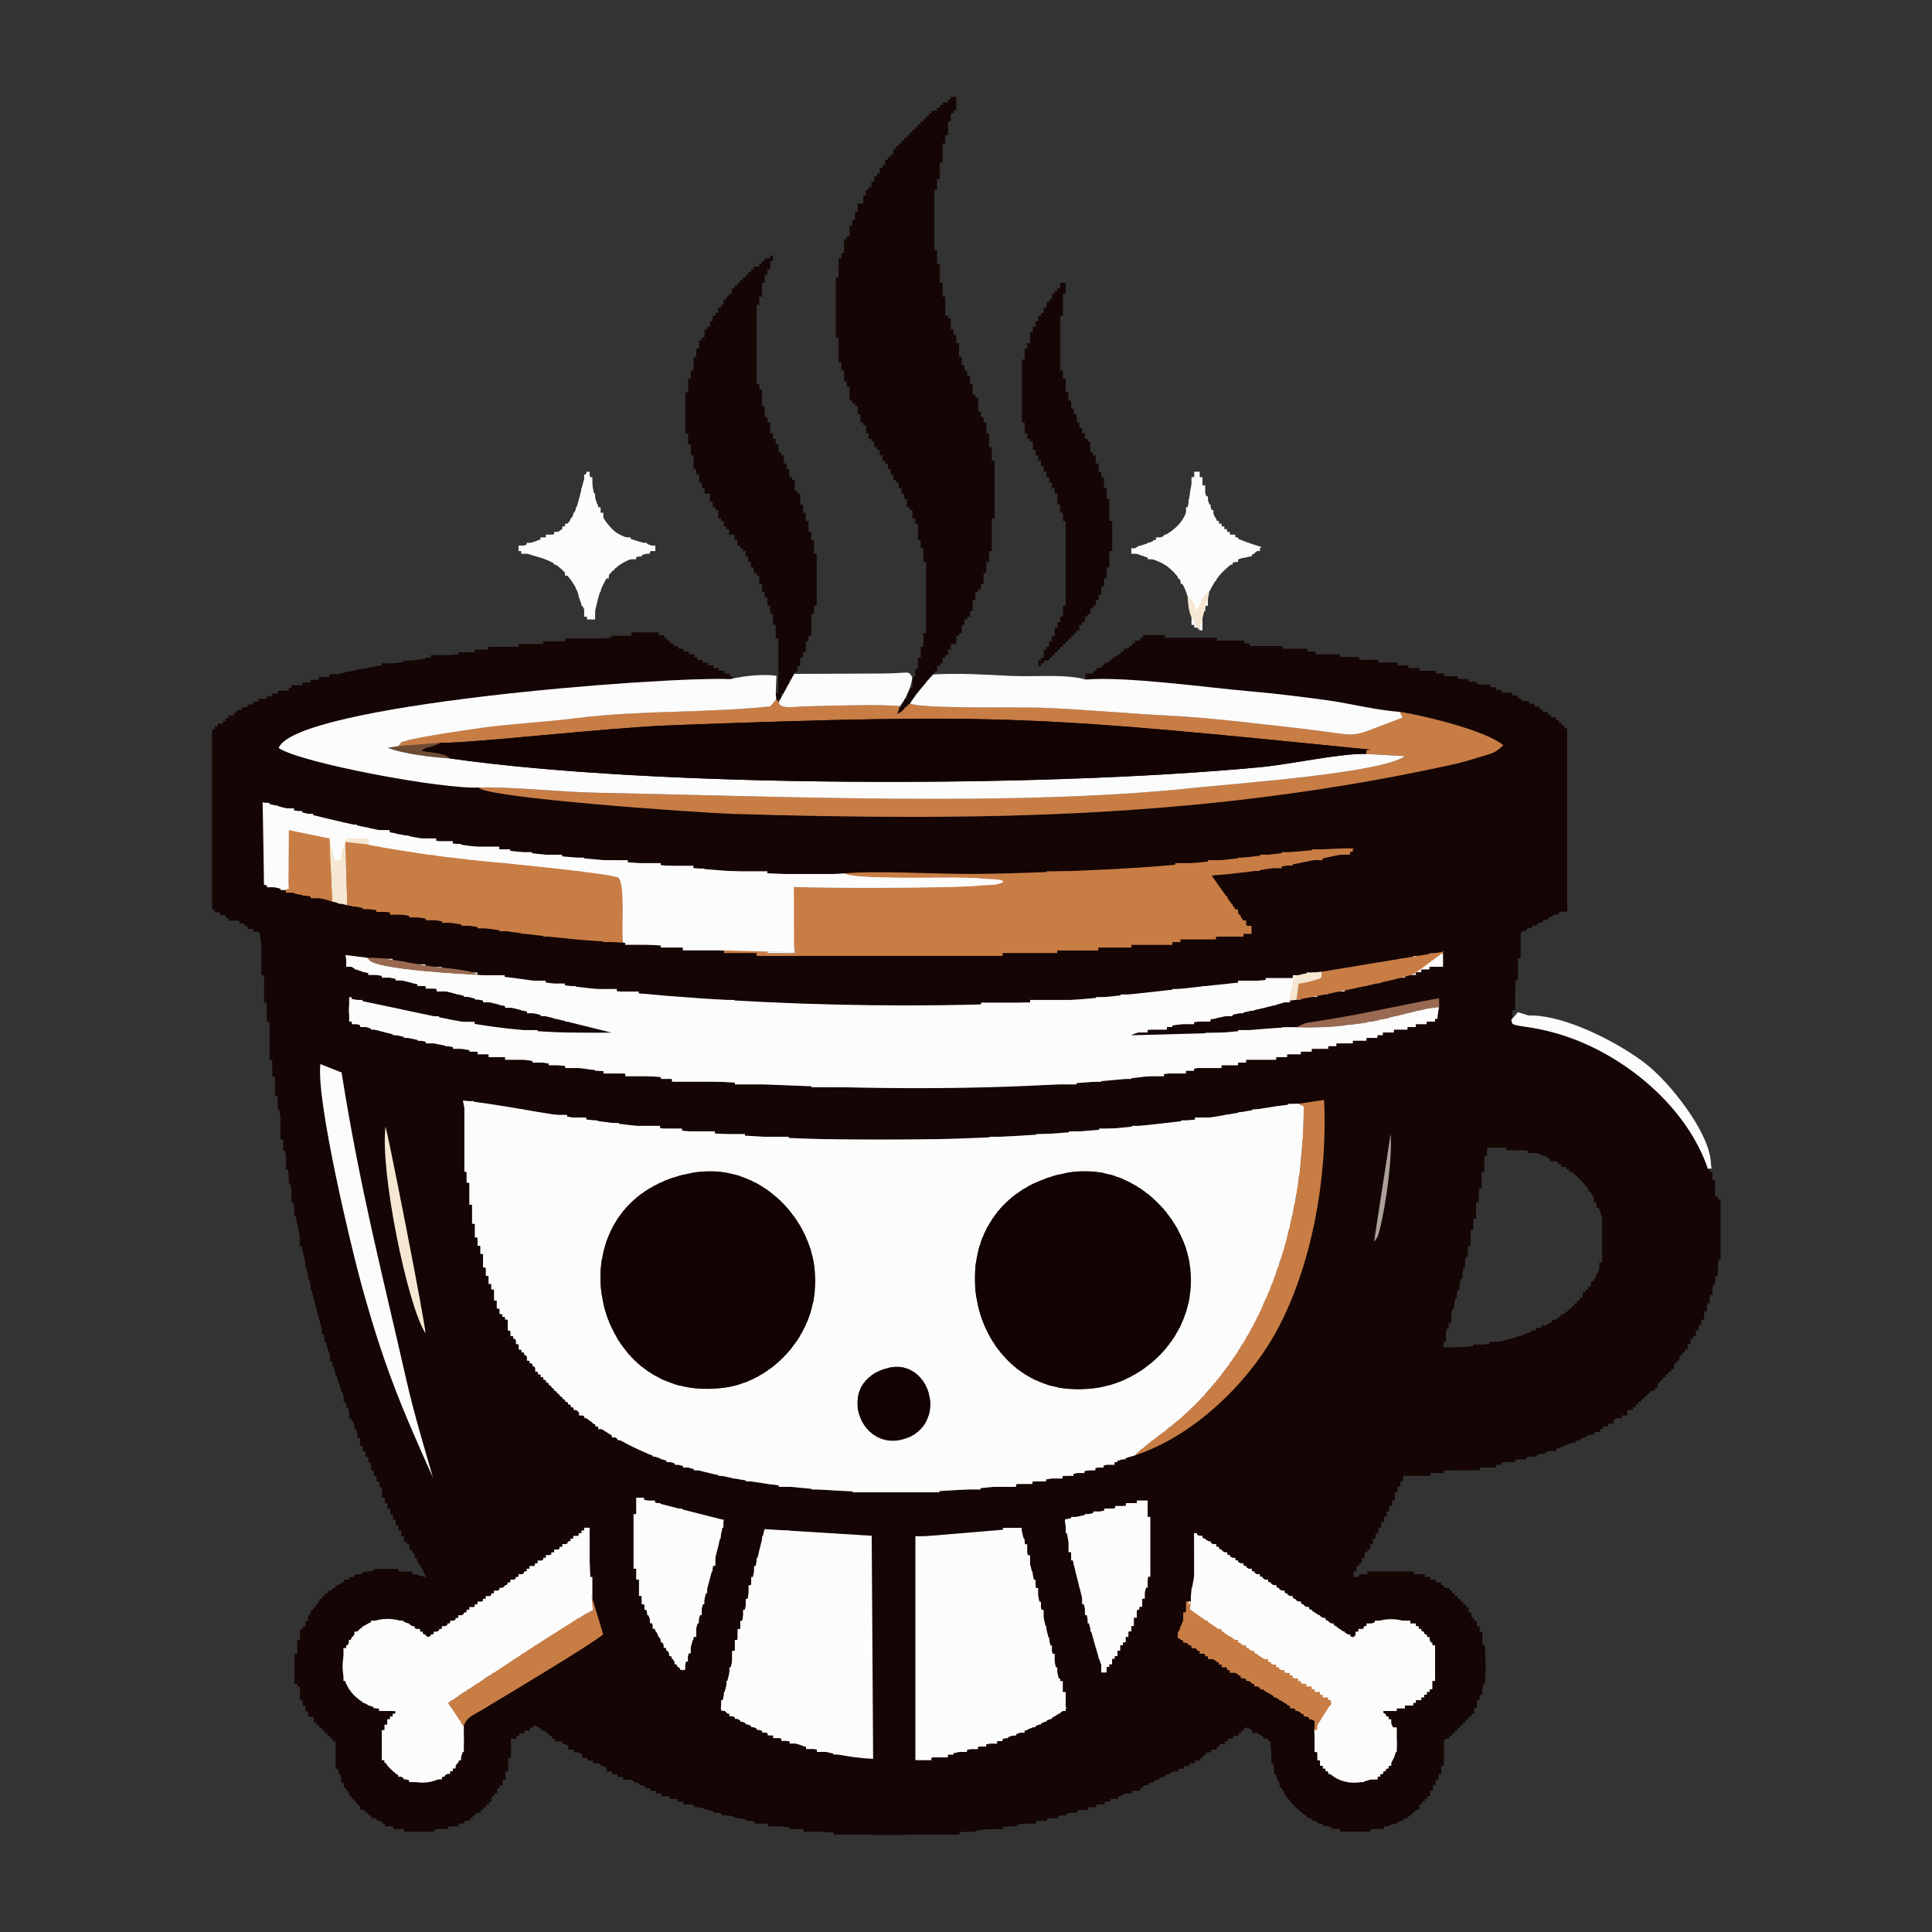 <?xml version="1.0" encoding="UTF-8"?>
<!DOCTYPE svg PUBLIC "-//W3C//DTD SVG 1.1//EN" "http://www.w3.org/Graphics/SVG/1.1/DTD/svg11.dtd">
<!-- Creator: CorelDRAW -->
<svg xmlns="http://www.w3.org/2000/svg" xml:space="preserve" width="57mm" height="57mm" style="shape-rendering:geometricPrecision; text-rendering:geometricPrecision; image-rendering:optimizeQuality; fill-rule:evenodd; clip-rule:evenodd"
viewBox="0 0 57 57"
 xmlns:xlink="http://www.w3.org/1999/xlink">
 <rect x="0" y="0" width="57" height="57" fill="#333333" stroke="none"/>
 <defs>
  <style type="text/css">
   <![CDATA[
    .fil0 {fill:#120202}
    .fil3 {fill:#150505}
    .fil5 {fill:#6E4C33}
    .fil6 {fill:#996A51}
    .fil4 {fill:#AAA19B}
    .fil1 {fill:#C87D45}
    .fil7 {fill:#F5E7D1}
    .fil2 {fill:#FCFCFC}
   ]]>
  </style>
 </defs>
 <g id="Capa_x0020_1">
  <path class="fil0" d="M27.022 51.91l0.018 -6.565 3.085 -0.258 1.333 5.312c-0.757,0.644 -3.184,1.421 -4.436,1.511zm-5.759 -1.511l1.294 -5.285 3.162 0.196 0.042 6.58c-1.439,-0.048 -3.555,-0.784 -4.498,-1.491zm13.876 -3.142c-0.031,-0.285 0.087,-0.576 0.106,-0.891l-0.011 -1.123c0.363,0.145 0.831,0.522 1.175,0.755l3.508 2.322c0.81,-0.905 1.95,-0.591 2.345,0.215l-1.46 1.974c1.599,1.835 -2.01,3.339 -2.025,0.532l0.04 -0.238c-0.017,-0.013 -0.043,-0.055 -0.052,-0.039l-4.022 -2.455c0.047,-0.25 0.083,-0.263 0.168,-0.494 0.1,-0.274 0.066,-0.359 0.23,-0.557zm-21.467 3.674c0.027,0.584 0.056,0.868 -0.305,1.25 -0.896,0.946 -2.083,0.042 -2.072,-0.423l0.388 -1.267c-2.655,-0.145 -1.554,-3.437 0.375,-2.584l0.577 0.398c0.524,-0.3 4.111,-2.78 4.72,-3.193l0.086 1.932 0.355 1.177c-0.306,0.272 -2.896,1.82 -3.629,2.26 -0.239,0.144 -0.374,0.166 -0.496,0.451zm17.746 -6.101l2.407 -0.546c0.18,2.892 0.167,2.383 -1.254,5.042 -0.174,-0.274 -1.165,-4.056 -1.153,-4.496zm-11.277 4.458l-0.099 -0.075c-0.057,-0.062 -0.052,-0.053 -0.111,-0.137 -0.074,-0.106 -0.102,-0.163 -0.157,-0.247 -0.122,-0.186 -0.193,-0.291 -0.31,-0.496 -0.203,-0.354 -0.387,-0.746 -0.522,-1.165l-0.146 -2.973 2.553 0.648c0.001,0.341 -1.052,4.199 -1.209,4.445zm22.407 -9.506c0.079,-0.464 0.538,-1.833 0.735,-2.873l0.57 -3.086c1.164,0.018 1.985,0.242 2.656,0.861 1.732,1.596 0.975,4.97 -3.961,5.098zm-9.055 3.154c-0.466,0.125 -0.929,0.331 -1.529,0.479 -3.652,0.902 -9.261,0.835 -12.57,-0.415 -2.012,-0.76 -3.439,-2.167 -4.34,-3.732l-1.397 -6.799c0.923,0.096 1.951,0.304 2.919,0.452 6.342,0.974 12.421,0.887 18.769,0.098 0.956,-0.119 2.089,-0.396 2.942,-0.45l0.779 -0.116c0.112,2.429 -0.412,4.931 -1.345,6.711 -0.842,1.606 -2.484,3.197 -4.227,3.772zm-22.117 -9.693c0.051,0.089 1.164,5.733 1.179,6.098 -0.545,-0.844 -1.349,-4.838 -1.179,-6.098zm29.164 3.394l0.489 -3.181c0.057,0.665 -0.134,2.082 -0.316,2.803 -0.059,0.235 -0.064,0.231 -0.172,0.378zm-31.088 -5.243l0.626 0.248c0.551,3.464 1.178,5.844 1.913,9.08 0.211,0.93 0.513,1.941 0.783,2.875 -0.969,-2.153 -1.454,-3.319 -2.11,-5.691 -0.303,-1.095 -1.339,-5.43 -1.213,-6.512zm1.374 -3.139c0.542,-0.006 1.144,0.133 1.694,0.226 0.553,0.093 1.268,0.095 1.621,0.286 0.835,0.018 1.971,0.237 2.827,0.341 4.604,0.56 10.817,0.744 15.388,0.333 0.766,-0.069 5.49,-0.629 5.754,-0.574 0.232,-0.154 0.466,-0.146 0.895,-0.2l3.615 -0.596 -0.886 0.654c-0.336,0.162 -3.114,0.718 -3.483,0.772l-0.221 0.03c-0.497,0.193 -1.667,0.406 -2.292,0.544 -0.694,0.153 -1.825,0.22 -2.369,0.474l2.508 -0.068c0.702,-0.039 1.752,-0.182 2.377,-0.163 0.022,-0.014 0.048,-0.032 0.066,-0.041l0.198 -0.086c0.043,-0.013 0.217,-0.037 0.274,-0.045 1.389,-0.212 2.367,-0.454 3.666,-0.692l0.004 0.263 -0.059 0.34 -7.587 1.567c-4.59,0.756 -12.723,0.549 -17.43,-0.067 -1.518,-0.199 -5.292,-0.805 -6.789,-1.315 -0.335,-0.114 -0.334,-0.391 -0.254,-0.774 3.206,0.653 4.301,1.05 7.734,1.012l-6.1 -1.519c-1.136,-0.298 -1.739,-0.23 -1.779,-0.778l0.63 0.078zm10.512 -0.216l-2.953 -0.229c-2.693,-0.116 -5.606,-0.674 -8.136,-1.102l-0.446 -0.109c-0.304,-0.111 -0.733,-0.157 -1.056,-0.225l-0.318 -0.117 -0.639 -0.153 -0.041 -2.435c1.607,0.418 2.319,0.596 3.957,0.931 1.369,0.28 2.775,0.447 4.163,0.593 1.51,0.159 2.985,0.268 4.483,0.41 1.135,0.108 3.4,0.269 4.55,0.164 1.165,-0.091 2.725,0.032 3.955,0.017 1.308,-0.016 2.571,-0.076 3.876,-0.136 1.151,-0.053 2.444,-0.175 3.62,-0.306 1.094,-0.121 2.439,-0.321 3.594,-0.312 -0.286,0.197 -0.149,0.135 -0.511,0.208 -1.364,0.275 -2.183,0.479 -3.688,0.593l1.157 1.647 -15.568 0.563zm29.055 6.455c-0.594,-1.752 -2.232,-3.148 -3.856,-3.797 -0.483,-0.193 -1.006,-0.333 -1.528,-0.404 -0.468,-0.064 -0.382,-0.08 -0.42,-0.212l0.28 -2.576 1.291 -0.675 0.019 -5.085c-0.074,-0.822 -2.344,-1.527 -3.358,-1.774l-9.039 -1.199c-0,0 -1.708,1.183 -1.75,1.276 1.168,-0.099 3.554,0.234 4.82,0.344 0.772,0.067 1.544,0.163 2.312,0.268 0.662,0.091 1.492,0.304 2.132,0.339 0.786,0.129 2.55,0.563 3.058,0.989 -0.255,0.241 -0.305,0.226 -0.699,0.349 -0.309,0.097 -0.527,0.159 -0.828,0.226 -7.189,1.58 -13.86,1.671 -21.231,1.449 -0.858,-0.026 -7.321,-0.467 -7.472,-0.779 -1.007,0.065 -5.239,-0.717 -5.9,-1.164 0.475,-1.275 11.26,-2.114 13.327,-2.033 -0.159,-0.172 -1.173,-0.662 -1.487,-0.875 -0.785,-0.532 -0.74,-0.451 -1.849,-0.363 -1.687,0.134 -7.298,0.724 -8.626,1.21l-3.327 1.576 0.041 5.165 1.361 0.772c0.252,1.784 0.362,3.611 0.598,5.369 0.759,5.65 1.775,8.898 4.319,13.643 -0.784,-0.167 -1.31,-0.382 -2.138,-0.013 -0.62,0.277 -1.045,0.665 -1.361,1.209l0.857 3.582c-0.013,0.93 0.163,1.456 0.644,1.945 1.262,1.284 3.268,0.687 3.74,-0.04l0.716 -1.938 0.743 -0.378c0.299,0.111 1.815,1.34 4.467,2.286 1.715,0.612 3.973,0.956 5.945,0.953 4.347,-0.007 7.254,-0.92 10.586,-3.193l0.702 0.412c0.111,3.349 3.744,2.901 4.37,1.946l0.717 -1.938c0.004,-0.007 2.082,-1.341 0.901,-3.558 -0.279,-0.523 -0.738,-0.973 -1.327,-1.249l-2.274 -0.004c0.105,-0.37 0.566,-1.035 0.779,-1.47l0.702 -1.556c3.2,-0.372 4.923,-0.459 7.111,-2.261 0.653,-0.538 1.525,-1.749 1.905,-2.784 0.731,-1.99 0.193,-2.905 0.025,-3.992z"/>
  <polygon class="fil1" points="24.903,25.782 24.903,25.862 28.939,25.862 28.939,25.943 29.584,25.943 29.584,26.105 28.939,26.105 28.939,26.185 23.45,26.185 23.45,28.122 22.643,28.122 22.643,28.042 21.352,28.042 21.352,28.122 22.32,28.122 22.32,28.203 29.584,28.203 29.584,28.122 31.198,28.122 31.198,28.042 32.409,28.042 32.409,27.961 33.378,27.961 33.378,27.88 34.588,27.88 34.588,27.799 34.831,27.799 34.831,27.719 35.88,27.719 35.88,27.638 36.687,27.638 36.687,27.557 36.929,27.557 36.929,27.315 36.768,27.315 36.768,27.154 36.606,27.154 36.606,26.992 36.526,26.992 36.526,26.831 36.364,26.831 36.364,26.669 36.283,26.669 36.283,26.589 36.203,26.589 36.203,26.427 36.122,26.427 36.122,26.347 36.041,26.347 36.041,26.266 35.961,26.266 35.961,26.185 35.88,26.185 35.88,26.024 35.799,26.024 35.799,25.943 35.718,25.943 35.718,25.782 36.283,25.782 36.283,25.701 37.171,25.701 37.171,25.62 37.817,25.62 37.817,25.54 38.14,25.54 38.14,25.459 38.382,25.459 38.382,25.378 39.028,25.378 39.028,25.297 39.189,25.297 39.189,25.217 39.835,25.217 39.835,25.136 39.915,25.136 39.915,25.055 38.705,25.055 38.705,25.136 37.817,25.136 37.817,25.217 37.171,25.217 37.171,25.297 36.526,25.297 36.526,25.378 35.638,25.378 35.638,25.459 34.669,25.459 34.669,25.54 34.346,25.54 34.346,25.62 33.055,25.62 33.055,25.701 30.876,25.701 30.876,25.782 "/>
  <polygon class="fil1" points="18.365,27.799 18.365,25.862 18.285,25.862 18.285,25.782 17.235,25.782 17.235,25.701 16.348,25.701 16.348,25.62 15.702,25.62 15.702,25.54 15.056,25.54 15.056,25.459 14.088,25.459 14.088,25.378 13.765,25.378 13.765,25.297 12.877,25.297 12.877,25.217 12.15,25.217 12.15,25.136 11.585,25.136 11.585,25.055 11.263,25.055 11.263,24.974 10.859,24.974 10.859,24.894 10.213,24.894 10.213,26.669 10.375,26.669 10.375,26.75 10.698,26.75 10.698,26.831 11.101,26.831 11.101,26.912 11.505,26.912 11.505,26.992 12.07,26.992 12.07,27.073 12.554,27.073 12.554,27.154 13.038,27.154 13.038,27.234 13.603,27.234 13.603,27.315 14.088,27.315 14.088,27.396 14.733,27.396 14.733,27.477 15.379,27.477 15.379,27.557 16.025,27.557 16.025,27.638 16.993,27.638 16.993,27.719 17.8,27.719 17.8,27.799 "/>
  <polygon class="fil1" points="38.785,51.044 38.866,51.044 38.866,50.802 38.947,50.802 38.947,50.641 39.028,50.641 39.028,50.48 39.108,50.48 39.108,50.399 39.189,50.399 39.189,50.318 39.27,50.318 39.27,50.157 39.189,50.157 39.189,50.076 39.028,50.076 39.028,49.995 38.947,49.995 38.947,49.914 38.785,49.914 38.785,49.834 38.705,49.834 38.705,49.753 38.543,49.753 38.543,49.672 38.382,49.672 38.382,49.592 38.301,49.592 38.301,49.511 38.14,49.511 38.14,49.43 38.059,49.43 38.059,49.35 37.898,49.35 37.898,49.269 37.736,49.269 37.736,49.188 37.656,49.188 37.656,49.107 37.494,49.107 37.494,49.027 37.413,49.027 37.413,48.946 37.171,48.946 37.171,48.865 37.09,48.865 37.09,48.785 37.01,48.785 37.01,48.704 36.848,48.704 36.848,48.623 36.768,48.623 36.768,48.542 36.606,48.542 36.606,48.462 36.526,48.462 36.526,48.381 36.364,48.381 36.364,48.3 36.203,48.3 36.203,48.22 36.122,48.22 36.122,48.139 36.041,48.139 36.041,48.058 35.799,48.058 35.799,47.977 35.718,47.977 35.718,47.897 35.638,47.897 35.638,47.816 35.476,47.816 35.476,47.735 35.315,47.735 35.315,47.655 35.234,47.655 35.234,47.574 35.153,47.574 35.153,47.493 35.073,47.493 35.073,47.251 34.992,47.251 34.992,47.574 34.911,47.574 34.911,47.977 34.831,47.977 34.831,48.139 34.75,48.139 34.75,48.3 34.831,48.3 34.831,48.381 34.911,48.381 34.911,48.462 35.073,48.462 35.073,48.542 35.153,48.542 35.153,48.623 35.315,48.623 35.315,48.704 35.395,48.704 35.395,48.785 35.557,48.785 35.557,48.865 35.638,48.865 35.638,48.946 35.88,48.946 35.88,49.027 35.961,49.027 35.961,49.107 36.041,49.107 36.041,49.188 36.203,49.188 36.203,49.269 36.283,49.269 36.283,49.35 36.526,49.35 36.526,49.43 36.606,49.43 36.606,49.511 36.768,49.511 36.768,49.592 36.929,49.592 36.929,49.672 37.01,49.672 37.01,49.753 37.171,49.753 37.171,49.834 37.333,49.834 37.333,49.914 37.494,49.914 37.494,49.995 37.575,49.995 37.575,50.076 37.736,50.076 37.736,50.157 37.898,50.157 37.898,50.237 37.978,50.237 37.978,50.318 38.059,50.318 38.059,50.399 38.221,50.399 38.221,50.48 38.382,50.48 38.382,50.56 38.463,50.56 38.463,50.641 38.624,50.641 38.624,50.722 38.785,50.722 "/>
  <polygon class="fil1" points="8.438,26.266 8.438,26.347 8.922,26.347 8.922,26.427 9.164,26.427 9.164,26.508 9.729,26.508 9.729,26.589 9.81,26.589 9.81,25.459 9.729,25.459 9.729,24.732 9.406,24.732 9.406,24.652 9.003,24.652 9.003,24.571 8.68,24.571 8.68,24.49 8.518,24.49 8.518,26.266 "/>
  <path class="fil2" d="M25.306 41.036l0.081 0 0 -0.161 0.081 0 0 -0.081 0.081 0 0 -0.081 0.081 0 0 -0.081 0.081 0 0 -0.081 0.081 0 0 -0.081 0.161 0 0 -0.081 0.242 0 0 -0.081 0.484 0 0 0.081 0.161 0 0 0.081 0.162 0 0 0.081 0.081 0 0 0.081 0.081 0 0 0.081 0.081 0 0 0.081 0.081 0 0 0.161 0.081 0 0 0.242 0.081 0 0 0.565 -0.161 0 0 0.242 -0.081 0 0 0.081 -0.081 0 0 0.081 -0.081 0 0 0.081 -0.081 0 0 0.081 -0.081 0 0 0.081 -0.404 0 0 0.081 -0.323 0 0 -0.081 -0.323 0 0 -0.081 -0.161 0 0 -0.081 -0.081 0 0 -0.081 -0.081 0 0 -0.081 -0.081 0 0 -0.081 -0.081 0 0 -0.242 -0.081 0 0 -0.726zm3.471 -3.793l0.081 0 0 -0.484 0.081 0 0 -0.242 0.081 0 0 -0.161 0.081 0 0 -0.161 0.081 0 0 -0.081 0.081 0 0 -0.162 0.081 0 0 -0.081 0.081 0 0 -0.161 0.081 0 0 -0.081 0.081 0 0 -0.081 0.081 0 0 -0.081 0.081 0 0 -0.081 0.081 0 0 -0.081 0.081 0 0 -0.081 0.161 0 0 -0.081 0.081 0 0 -0.081 0.162 0 0 -0.081 0.081 0 0 -0.081 0.323 0 0 -0.081 0.161 0 0 -0.081 0.162 0 0 -0.081 0.404 0 0 -0.081 1.13 0 0 0.081 0.323 0 0 0.081 0.242 0 0 0.081 0.081 0 0 0.081 0.161 0 0 0.081 0.161 0 0 0.081 0.162 0 0 0.081 0.081 0 0 0.081 0.161 0 0 0.081 0.081 0 0 0.081 0.081 0 0 0.081 0.081 0 0 0.081 0.081 0 0 0.081 0.081 0 0 0.081 0.081 0 0 0.161 0.081 0 0 0.081 0.081 0 0 0.162 0.081 0 0 0.081 0.081 0 0 0.242 0.081 0 0 0.162 0.081 0 0 0.161 0.081 0 0 0.404 0.081 0 0 1.291 -0.081 0 0 0.242 -0.081 0 0 0.161 -0.081 0 0 0.323 -0.081 0 0 0.081 -0.081 0 0 0.242 -0.081 0 0 0.081 -0.081 0 0 0.081 -0.081 0 0 0.161 -0.081 0 0 0.081 -0.081 0 0 0.081 -0.081 0 0 0.081 -0.081 0 0 0.081 -0.081 0 0 0.081 -0.161 0 0 0.081 -0.081 0 0 0.081 -0.081 0 0 0.081 -0.162 0 0 0.081 -0.161 0 0 0.081 -0.161 0 0 0.081 -0.081 0 0 0.081 -0.242 0 0 0.081 -0.323 0 0 0.081 -1.372 0 0 -0.081 -0.323 0 0 -0.081 -0.161 0 0 -0.081 -0.242 0 0 -0.081 -0.081 0 0 -0.081 -0.161 0 0 -0.081 -0.081 0 0 -0.081 -0.161 0 0 -0.081 -0.081 0 0 -0.081 -0.081 0 0 -0.081 -0.081 0 0 -0.081 -0.081 0 0 -0.081 -0.081 0 0 -0.081 -0.081 0 0 -0.081 -0.081 0 0 -0.081 -0.081 0 0 -0.161 -0.081 0 0 -0.081 -0.081 0 0 -0.161 -0.081 0 0 -0.081 -0.081 0 0 -0.242 -0.081 0 0 -0.161 -0.081 0 0 -0.565 -0.081 0 0 -1.049zm-11.057 -0.081l0.081 0 0 -0.161 0.081 0 0 -0.404 0.081 0 0 -0.081 0.081 0 0 -0.242 0.081 0 0 -0.161 0.081 0 0 -0.162 0.081 0 0 -0.081 0.081 0 0 -0.161 0.081 0 0 -0.081 0.081 0 0 -0.081 0.081 0 0 -0.081 0.081 0 0 -0.081 0.081 0 0 -0.081 0.081 0 0 -0.081 0.162 0 0 -0.081 0.081 0 0 -0.081 0.161 0 0 -0.081 0.161 0 0 -0.081 0.161 0 0 -0.081 0.081 0 0 -0.081 0.323 0 0 -0.081 0.404 0 0 -0.081 1.049 0 0 0.081 0.404 0 0 0.081 0.081 0 0 0.081 0.242 0 0 0.081 0.242 0 0 0.081 0.081 0 0 0.081 0.161 0 0 0.081 0.081 0 0 0.081 0.081 0 0 0.081 0.162 0 0 0.081 0.081 0 0 0.081 0.081 0 0 0.081 0.081 0 0 0.081 0.081 0 0 0.161 0.081 0 0 0.081 0.081 0 0 0.081 0.081 0 0 0.162 0.081 0 0 0.081 0.081 0 0 0.161 0.081 0 0 0.242 0.081 0 0 0.161 0.081 0 0 0.323 0.081 0 0 1.372 -0.081 0 0 0.404 -0.081 0 0 0.161 -0.081 0 0 0.161 -0.081 0 0 0.162 -0.081 0 0 0.161 -0.081 0 0 0.081 -0.081 0 0 0.081 -0.081 0 0 0.161 -0.081 0 0 0.081 -0.081 0 0 0.081 -0.081 0 0 0.081 -0.081 0 0 0.081 -0.081 0 0 0.081 -0.081 0 0 0.081 -0.081 0 0 0.081 -0.161 0 0 0.081 -0.081 0 0 0.081 -0.161 0 0 0.081 -0.161 0 0 0.081 -0.162 0 0 0.081 -0.242 0 0 0.081 -0.161 0 0 0.081 -1.291 0 0 -0.081 -0.484 0 0 -0.081 -0.081 0 0 -0.081 -0.323 0 0 -0.081 -0.081 0 0 -0.081 -0.161 0 0 -0.081 -0.161 0 0 -0.081 -0.081 0 0 -0.081 -0.162 0 0 -0.081 -0.081 0 0 -0.081 -0.081 0 0 -0.081 -0.081 0 0 -0.081 -0.081 0 0 -0.161 -0.081 0 0 -0.081 -0.081 0 0 -0.081 -0.081 0 0 -0.081 -0.081 0 0 -0.242 -0.081 0 0 -0.162 -0.081 0 0 -0.081 -0.081 0 0 -0.161 -0.081 0 0 -0.242 -0.081 0 0 -0.484 -0.081 0 0 -1.049zm-4.036 -2.583l0.081 0 0 0.323 0.081 0 0 0.646 0.081 0 0 0.565 0.081 0 0 0.404 0.081 0 0 0.242 0.081 0 0 0.242 0.081 0 0 0.404 0.081 0 0 0.242 0.081 0 0 0.242 0.081 0 0 0.162 0.081 0 0 0.323 0.081 0 0 0.242 0.081 0 0 0.161 0.081 0 0 0.081 0.081 0 0 0.081 0.081 0 0 0.323 0.081 0 0 0.162 0.081 0 0 0.081 0.081 0 0 0.161 0.081 0 0 0.161 0.081 0 0 0.081 0.081 0 0 0.081 0.081 0 0 0.162 0.081 0 0 0.081 0.081 0 0 0.081 0.081 0 0 0.161 0.081 0 0 0.081 0.081 0 0 0.081 0.081 0 0 0.081 0.081 0 0 0.081 0.081 0 0 0.081 0.081 0 0 0.081 0.081 0 0 0.081 0.081 0 0 0.081 0.081 0 0 0.081 0.081 0 0 0.081 0.081 0 0 0.081 0.081 0 0 0.081 0.081 0 0 0.081 0.081 0 0 0.081 0.161 0 0 0.161 0.161 0 0 0.081 0.161 0 0 0.081 0.081 0 0 0.081 0.081 0 0 0.081 0.081 0 0 0.081 0.242 0 0 0.081 0.161 0 0 0.161 0.162 0 0 0.081 0.242 0 0 0.081 0.161 0 0 0.081 0.161 0 0 0.081 0.162 0 0 0.081 0.161 0 0 0.081 0.161 0 0 0.081 0.242 0 0 0.081 0.162 0 0 0.081 0.242 0 0 0.081 0.242 0 0 0.081 0.323 0 0 0.081 0.484 0 0 0.081 0.242 0 0 0.081 0.404 0 0 0.081 0.404 0 0 0.081 0.646 0 0 0.081 0.323 0 0 0.081 0.969 0 0 0.081 1.211 0 0 0.081 2.583 0 0 -0.081 1.211 0 0 -0.081 1.049 0 0 -0.081 0.484 0 0 -0.081 0.404 0 0 -0.081 0.484 0 0 -0.081 0.323 0 0 -0.081 0.323 0 0 -0.081 0.323 0 0 -0.081 0.242 0 0 -0.081 0.323 0 0 -0.081 0.081 0 0 -0.081 0.242 0 0 -0.081 0.161 0 0 -0.081 0.081 0 0 -0.081 0.162 0 0 -0.081 0.161 0 0 -0.081 0.081 0 0 -0.081 0.081 0 0 -0.081 0.161 0 0 -0.081 0.081 0 0 -0.081 0.161 0 0 -0.081 0.081 0 0 -0.161 0.161 0 0 -0.081 0.081 0 0 -0.081 0.161 0 0 -0.081 0.081 0 0 -0.081 0.081 0 0 -0.081 0.081 0 0 -0.081 0.081 0 0 -0.081 0.081 0 0 -0.081 0.081 0 0 -0.081 0.081 0 0 -0.081 0.081 0 0 -0.081 0.081 0 0 -0.161 0.081 0 0 -0.081 0.081 0 0 -0.081 0.081 0 0 -0.081 0.081 0 0 -0.081 0.081 0 0 -0.081 0.081 0 0 -0.162 0.081 0 0 -0.081 0.081 0 0 -0.081 0.081 0 0 -0.161 0.081 0 0 -0.081 0.081 0 0 -0.081 0.081 0 0 -0.161 0.081 0 0 -0.161 0.081 0 0 -0.081 0.081 0 0 -0.161 0.081 0 0 -0.081 0.081 0 0 -0.162 0.081 0 0 -0.161 0.081 0 0 -0.161 0.081 0 0 -0.161 0.081 0 0 -0.323 0.081 0 0 -0.081 0.081 0 0 -0.161 0.081 0 0 -0.242 0.081 0 0 -0.242 0.081 0 0 -0.242 0.081 0 0 -0.242 0.081 0 0 -0.161 0.081 0 0 -0.242 0.081 0 0 -0.484 0.081 0 0 -0.404 0.081 0 0 -0.323 0.081 0 0 -0.323 0.081 0 0 -0.565 0.081 0 0 -1.049 0.081 0 0 -1.049 -0.484 0 0 0.081 -0.404 0 0 0.081 -0.646 0 0 0.081 -0.404 0 0 0.081 -0.404 0 0 0.081 -0.888 0 0 0.081 -0.404 0 0 0.081 -0.484 0 0 0.081 -0.969 0 0 0.081 -0.969 0 0 0.081 -0.888 0 0 0.081 -0.969 0 0 0.081 -1.372 0 0 0.081 -5.892 0 0 -0.081 -1.291 0 0 -0.081 -0.888 0 0 -0.081 -0.969 0 0 -0.081 -0.646 0 0 -0.081 -1.211 0 0 -0.081 -0.646 0 0 -0.081 -0.323 0 0 -0.081 -0.565 0 0 -0.081 -0.888 0 0 -0.081 -0.404 0 0 -0.081 -0.565 0 0 -0.081 -0.646 0 0 -0.081 -0.242 0 0 -0.081 -0.323 0 0 2.099z"/>
  <polygon class="fil2" points="42.175,28.203 41.691,28.203 41.691,28.284 41.288,28.284 41.288,28.364 40.965,28.364 40.965,28.445 40.319,28.445 40.319,28.526 39.915,28.526 39.915,28.607 39.35,28.607 39.35,28.687 38.543,28.687 38.543,28.768 38.14,28.768 38.14,28.849 37.333,28.849 37.333,28.929 36.526,28.929 36.526,29.091 35.476,29.091 35.476,29.172 34.588,29.172 34.588,29.252 34.266,29.252 34.266,29.333 33.055,29.333 33.055,29.414 32.328,29.414 32.328,29.494 30.391,29.494 30.391,29.575 28.939,29.575 28.939,29.656 22.885,29.656 22.885,29.575 21.674,29.575 21.674,29.494 20.141,29.494 20.141,29.414 19.172,29.414 19.172,29.333 18.849,29.333 18.849,29.252 18.204,29.252 18.204,29.172 16.993,29.172 16.993,29.091 16.67,29.091 16.67,29.01 16.105,29.01 16.105,28.929 15.056,28.929 15.056,28.849 14.895,28.849 14.895,28.768 14.088,28.768 14.088,28.687 13.442,28.687 13.442,28.607 13.038,28.607 13.038,28.526 12.554,28.526 12.554,28.445 11.908,28.445 11.908,28.364 11.585,28.364 11.585,28.284 10.456,28.284 10.456,28.203 10.213,28.203 10.213,28.526 10.456,28.526 10.456,28.607 10.698,28.607 10.698,28.687 10.859,28.687 10.859,28.768 11.263,28.768 11.263,28.849 11.666,28.849 11.666,28.929 12.15,28.929 12.15,29.01 12.312,29.01 12.312,29.091 12.554,29.091 12.554,29.172 12.877,29.172 12.877,29.252 13.442,29.252 13.442,29.333 13.684,29.333 13.684,29.414 14.007,29.414 14.007,29.494 14.249,29.494 14.249,29.575 14.733,29.575 14.733,29.656 14.895,29.656 14.895,29.736 15.379,29.736 15.379,29.817 15.54,29.817 15.54,29.898 15.944,29.898 15.944,29.979 16.348,29.979 16.348,30.059 16.67,30.059 16.67,30.14 17.155,30.14 17.155,30.221 17.397,30.221 17.397,30.302 17.8,30.302 17.8,30.382 18.042,30.382 18.042,30.463 15.863,30.463 15.863,30.382 14.652,30.382 14.652,30.302 14.088,30.302 14.088,30.221 14.007,30.221 14.007,30.14 13.2,30.14 13.2,30.059 12.958,30.059 12.958,29.979 12.393,29.979 12.393,29.898 11.908,29.898 11.908,29.817 11.666,29.817 11.666,29.736 10.94,29.736 10.94,29.656 10.698,29.656 10.698,29.494 10.375,29.494 10.375,29.414 10.294,29.414 10.294,30.14 10.375,30.14 10.375,30.221 10.617,30.221 10.617,30.302 10.94,30.302 10.94,30.382 11.343,30.382 11.343,30.463 11.585,30.463 11.585,30.544 11.908,30.544 11.908,30.624 12.312,30.624 12.312,30.705 12.554,30.705 12.554,30.786 13.119,30.786 13.119,30.866 13.361,30.866 13.361,30.947 13.845,30.947 13.845,31.028 14.088,31.028 14.088,31.109 14.41,31.109 14.41,31.189 14.895,31.189 14.895,31.27 15.702,31.27 15.702,31.351 16.186,31.351 16.186,31.431 16.67,31.431 16.67,31.512 17.558,31.512 17.558,31.593 17.8,31.593 17.8,31.674 18.446,31.674 18.446,31.754 19.495,31.754 19.495,31.835 19.818,31.835 19.818,31.916 21.674,31.916 21.674,31.996 23.934,31.996 23.934,32.077 28.696,32.077 28.696,31.996 31.764,31.996 31.764,31.916 32.49,31.916 32.49,31.835 33.378,31.835 33.378,31.754 34.346,31.754 34.346,31.674 34.992,31.674 34.992,31.593 35.234,31.593 35.234,31.512 36.041,31.512 36.041,31.431 36.526,31.431 36.526,31.351 36.768,31.351 36.768,31.27 37.656,31.27 37.656,31.189 37.978,31.189 37.978,31.109 38.382,31.109 38.382,31.028 38.705,31.028 38.705,30.947 39.189,30.947 39.189,30.866 39.431,30.866 39.431,30.786 39.915,30.786 39.915,30.705 40.319,30.705 40.319,30.624 40.642,30.624 40.642,30.544 40.803,30.544 40.803,30.463 41.126,30.463 41.126,30.382 41.53,30.382 41.53,30.302 41.772,30.302 41.772,30.221 42.095,30.221 42.095,30.14 42.337,30.14 42.337,30.059 42.417,30.059 42.417,29.736 42.014,29.736 42.014,29.817 41.772,29.817 41.772,29.898 41.449,29.898 41.449,29.979 40.965,29.979 40.965,30.059 40.642,30.059 40.642,30.14 40.319,30.14 40.319,30.221 39.673,30.221 39.673,30.302 37.817,30.302 37.817,30.382 36.526,30.382 36.526,30.463 35.557,30.463 35.557,30.544 33.378,30.544 33.378,30.463 33.862,30.463 33.862,30.382 34.427,30.382 34.427,30.302 34.588,30.302 34.588,30.221 35.234,30.221 35.234,30.14 35.718,30.14 35.718,30.059 35.88,30.059 35.88,29.979 36.364,29.979 36.364,29.898 36.687,29.898 36.687,29.817 37.01,29.817 37.01,29.736 37.333,29.736 37.333,29.656 37.656,29.656 37.656,29.575 38.059,29.575 38.059,29.494 38.382,29.494 38.382,29.414 38.866,29.414 38.866,29.333 39.189,29.333 39.189,29.252 39.673,29.252 39.673,29.172 39.915,29.172 39.915,29.091 40.319,29.091 40.319,29.01 40.722,29.01 40.722,28.929 40.884,28.929 40.884,28.849 41.449,28.849 41.449,28.768 41.772,28.768 41.772,28.687 41.933,28.687 41.933,28.607 42.175,28.607 42.175,28.526 42.579,28.526 42.579,28.122 42.175,28.122 "/>
  <polygon class="fil2" points="29.584,45.153 29.423,45.153 29.423,45.233 28.616,45.233 28.616,45.314 27.002,45.314 27.002,51.932 27.486,51.932 27.486,51.852 27.97,51.852 27.97,51.771 28.131,51.771 28.131,51.69 28.535,51.69 28.535,51.609 28.858,51.609 28.858,51.529 29.1,51.529 29.1,51.448 29.423,51.448 29.423,51.367 29.584,51.367 29.584,51.287 29.746,51.287 29.746,51.206 29.988,51.206 29.988,51.125 30.23,51.125 30.23,51.044 30.311,51.044 30.311,50.964 30.553,50.964 30.553,50.883 30.714,50.883 30.714,50.802 30.876,50.802 30.876,50.722 31.037,50.722 31.037,50.641 31.118,50.641 31.118,50.56 31.279,50.56 31.279,50.48 31.441,50.48 31.441,49.914 31.36,49.914 31.36,49.592 31.279,49.592 31.279,49.511 31.198,49.511 31.198,49.188 31.118,49.188 31.118,48.785 31.037,48.785 31.037,48.542 30.956,48.542 30.956,48.3 30.876,48.3 30.876,47.977 30.795,47.977 30.795,47.493 30.714,47.493 30.714,47.251 30.634,47.251 30.634,46.847 30.553,46.847 30.553,46.605 30.472,46.605 30.472,46.363 30.391,46.363 30.391,45.879 30.311,45.879 30.311,45.556 30.23,45.556 30.23,45.395 30.149,45.395 30.149,45.072 29.584,45.072 "/>
  <polygon class="fil2" points="22.562,45.314 22.482,45.314 22.482,45.718 22.401,45.718 22.401,45.96 22.32,45.96 22.32,46.202 22.239,46.202 22.239,46.525 22.159,46.525 22.159,46.767 22.078,46.767 22.078,47.17 21.997,47.17 21.997,47.493 21.917,47.493 21.917,47.816 21.836,47.816 21.836,48.058 21.755,48.058 21.755,48.381 21.674,48.381 21.674,48.704 21.594,48.704 21.594,49.188 21.513,49.188 21.513,49.592 21.432,49.592 21.432,49.914 21.352,49.914 21.352,50.157 21.271,50.157 21.271,50.48 21.432,50.48 21.432,50.56 21.513,50.56 21.513,50.641 21.674,50.641 21.674,50.722 21.836,50.722 21.836,50.802 21.997,50.802 21.997,50.883 22.159,50.883 22.159,50.964 22.32,50.964 22.32,51.044 22.482,51.044 22.482,51.125 22.643,51.125 22.643,51.206 22.804,51.206 22.804,51.287 23.047,51.287 23.047,51.367 23.289,51.367 23.289,51.448 23.692,51.448 23.692,51.529 23.773,51.529 23.773,51.609 24.096,51.609 24.096,51.69 24.58,51.69 24.58,51.771 25.306,51.771 25.306,51.852 25.71,51.852 25.71,45.314 23.934,45.314 23.934,45.233 23.289,45.233 23.289,45.153 22.562,45.153 "/>
  <polygon class="fil2" points="9.81,26.589 9.971,26.589 9.971,26.669 10.213,26.669 10.213,24.894 10.859,24.894 10.859,24.974 11.263,24.974 11.263,25.055 11.585,25.055 11.585,25.136 12.15,25.136 12.15,25.217 12.877,25.217 12.877,25.297 13.765,25.297 13.765,25.378 14.088,25.378 14.088,25.459 15.056,25.459 15.056,25.54 15.702,25.54 15.702,25.62 16.348,25.62 16.348,25.701 17.235,25.701 17.235,25.782 18.285,25.782 18.285,25.862 18.365,25.862 18.365,27.799 18.446,27.799 18.446,27.88 19.495,27.88 19.495,27.961 20.141,27.961 20.141,28.042 22.643,28.042 22.643,28.122 23.45,28.122 23.45,26.185 28.939,26.185 28.939,26.105 29.584,26.105 29.584,25.943 28.939,25.943 28.939,25.862 24.903,25.862 24.903,25.782 22.643,25.782 22.643,25.701 20.787,25.701 20.787,25.62 20.464,25.62 20.464,25.54 19.495,25.54 19.495,25.459 18.527,25.459 18.527,25.378 17.235,25.378 17.235,25.297 16.59,25.297 16.59,25.217 15.702,25.217 15.702,25.136 15.056,25.136 15.056,25.055 14.733,25.055 14.733,24.974 13.603,24.974 13.603,24.894 13.361,24.894 13.361,24.813 12.877,24.813 12.877,24.732 12.07,24.732 12.07,24.652 11.666,24.652 11.666,24.571 11.505,24.571 11.505,24.49 10.859,24.49 10.859,24.41 10.536,24.41 10.536,24.329 10.052,24.329 10.052,24.248 9.729,24.248 9.729,24.167 9.406,24.167 9.406,24.087 9.245,24.087 9.245,24.006 8.922,24.006 8.922,23.925 8.68,23.925 8.68,23.845 8.196,23.845 8.196,23.764 7.953,23.764 7.953,23.683 7.792,23.683 7.792,26.105 7.873,26.105 7.873,26.185 8.276,26.185 8.276,26.266 8.518,26.266 8.518,24.49 8.68,24.49 8.68,24.571 9.003,24.571 9.003,24.652 9.406,24.652 9.406,24.732 9.729,24.732 9.729,25.459 9.81,25.459 "/>
  <polygon class="fil2" points="35.073,47.251 35.073,47.493 35.153,47.493 35.153,47.574 35.234,47.574 35.234,47.655 35.315,47.655 35.315,47.735 35.476,47.735 35.476,47.816 35.638,47.816 35.638,47.897 35.718,47.897 35.718,47.977 35.799,47.977 35.799,48.058 36.041,48.058 36.041,48.139 36.122,48.139 36.122,48.22 36.203,48.22 36.203,48.3 36.364,48.3 36.364,48.381 36.526,48.381 36.526,48.462 36.606,48.462 36.606,48.542 36.768,48.542 36.768,48.623 36.848,48.623 36.848,48.704 37.01,48.704 37.01,48.785 37.09,48.785 37.09,48.865 37.171,48.865 37.171,48.946 37.413,48.946 37.413,49.027 37.494,49.027 37.494,49.107 37.656,49.107 37.656,49.188 37.736,49.188 37.736,49.269 37.898,49.269 37.898,49.35 38.059,49.35 38.059,49.43 38.14,49.43 38.14,49.511 38.301,49.511 38.301,49.592 38.382,49.592 38.382,49.672 38.543,49.672 38.543,49.753 38.705,49.753 38.705,49.834 38.785,49.834 38.785,49.914 38.947,49.914 38.947,49.995 39.028,49.995 39.028,50.076 39.189,50.076 39.189,50.157 39.27,50.157 39.27,50.318 39.189,50.318 39.189,50.399 39.108,50.399 39.108,50.48 39.028,50.48 39.028,50.641 38.947,50.641 38.947,50.802 38.866,50.802 38.866,51.044 38.785,51.044 38.785,51.69 38.866,51.69 38.866,51.932 38.947,51.932 38.947,52.094 39.028,52.094 39.028,52.175 39.108,52.175 39.108,52.255 39.189,52.255 39.189,52.336 39.35,52.336 39.35,52.417 39.512,52.417 39.512,52.497 39.754,52.497 39.754,52.578 40.238,52.578 40.238,52.497 40.642,52.497 40.642,52.417 40.722,52.417 40.722,52.336 40.803,52.336 40.803,52.255 40.884,52.255 40.884,52.175 40.965,52.175 40.965,52.094 41.045,52.094 41.045,51.852 41.126,51.852 41.126,51.69 41.207,51.69 41.207,50.964 41.045,50.964 41.045,50.722 40.965,50.722 40.965,50.641 40.884,50.641 40.884,50.56 40.803,50.56 40.803,50.48 41.207,50.48 41.207,50.399 41.449,50.399 41.449,50.318 41.691,50.318 41.691,50.237 41.772,50.237 41.772,50.157 41.933,50.157 41.933,50.076 42.014,50.076 42.014,49.995 42.095,49.995 42.095,49.914 42.175,49.914 42.175,49.834 42.256,49.834 42.256,49.592 42.337,49.592 42.337,48.542 42.256,48.542 42.256,48.462 42.175,48.462 42.175,48.3 42.095,48.3 42.095,48.22 42.014,48.22 42.014,48.139 41.933,48.139 41.933,48.058 41.852,48.058 41.852,47.977 41.772,47.977 41.772,47.897 41.61,47.897 41.61,47.816 40.561,47.816 40.561,47.897 40.319,47.897 40.319,47.977 40.238,47.977 40.238,48.058 40.077,48.058 40.077,48.139 39.996,48.139 39.996,48.3 39.835,48.3 39.835,48.22 39.673,48.22 39.673,48.139 39.512,48.139 39.512,48.058 39.431,48.058 39.431,47.977 39.35,47.977 39.35,47.897 39.189,47.897 39.189,47.816 39.108,47.816 39.108,47.735 38.947,47.735 38.947,47.655 38.785,47.655 38.785,47.574 38.705,47.574 38.705,47.493 38.624,47.493 38.624,47.413 38.463,47.413 38.463,47.332 38.382,47.332 38.382,47.251 38.221,47.251 38.221,47.17 38.14,47.17 38.14,47.09 37.978,47.09 37.978,47.009 37.898,47.009 37.898,46.928 37.736,46.928 37.736,46.847 37.656,46.847 37.656,46.767 37.494,46.767 37.494,46.686 37.413,46.686 37.413,46.605 37.252,46.605 37.252,46.525 37.171,46.525 37.171,46.444 37.01,46.444 37.01,46.363 36.929,46.363 36.929,46.282 36.768,46.282 36.768,46.202 36.687,46.202 36.687,46.121 36.526,46.121 36.526,46.04 36.445,46.04 36.445,45.96 36.283,45.96 36.283,45.879 36.203,45.879 36.203,45.798 36.041,45.798 36.041,45.718 35.961,45.718 35.961,45.637 35.88,45.637 35.88,45.556 35.718,45.556 35.718,45.475 35.557,45.475 35.557,45.395 35.476,45.395 35.476,45.314 35.315,45.314 35.315,45.233 35.234,45.233 35.234,46.847 35.153,46.847 35.153,47.251 "/>
  <polygon class="fil2" points="18.769,44.668 18.688,44.668 18.688,46.282 18.769,46.282 18.769,46.605 18.849,46.605 18.849,47.09 18.93,47.09 18.93,47.332 19.011,47.332 19.011,47.493 19.092,47.493 19.092,47.655 19.172,47.655 19.172,47.897 19.253,47.897 19.253,48.058 19.334,48.058 19.334,48.139 19.415,48.139 19.415,48.3 19.495,48.3 19.495,48.462 19.576,48.462 19.576,48.623 19.657,48.623 19.657,48.704 19.737,48.704 19.737,48.865 19.818,48.865 19.818,48.946 19.899,48.946 19.899,49.107 19.98,49.107 19.98,49.188 20.06,49.188 20.06,49.269 20.222,49.269 20.222,49.027 20.302,49.027 20.302,48.785 20.383,48.785 20.383,48.381 20.464,48.381 20.464,48.3 20.544,48.3 20.544,47.897 20.625,47.897 20.625,47.655 20.706,47.655 20.706,47.332 20.787,47.332 20.787,47.009 20.867,47.009 20.867,46.525 20.948,46.525 20.948,46.363 21.029,46.363 21.029,46.202 21.11,46.202 21.11,45.637 21.19,45.637 21.19,45.395 21.271,45.395 21.271,45.072 21.352,45.072 21.352,44.83 20.867,44.83 20.867,44.749 20.544,44.749 20.544,44.668 20.302,44.668 20.302,44.588 20.141,44.588 20.141,44.507 19.737,44.507 19.737,44.426 19.495,44.426 19.495,44.345 19.334,44.345 19.334,44.265 19.011,44.265 19.011,44.184 18.769,44.184 "/>
  <polygon class="fil2" points="33.539,44.345 33.216,44.345 33.216,44.426 32.894,44.426 32.894,44.507 32.571,44.507 32.571,44.588 32.248,44.588 32.248,44.668 32.006,44.668 32.006,44.749 31.602,44.749 31.602,44.83 31.441,44.83 31.441,45.233 31.521,45.233 31.521,45.798 31.602,45.798 31.602,46.04 31.683,46.04 31.683,46.202 31.764,46.202 31.764,46.363 31.844,46.363 31.844,46.847 31.925,46.847 31.925,47.332 32.006,47.332 32.006,47.655 32.086,47.655 32.086,47.897 32.167,47.897 32.167,48.139 32.248,48.139 32.248,48.3 32.328,48.3 32.328,48.623 32.409,48.623 32.409,48.946 32.49,48.946 32.49,49.35 32.651,49.35 32.651,49.188 32.732,49.188 32.732,49.107 32.813,49.107 32.813,48.946 32.894,48.946 32.894,48.865 32.974,48.865 32.974,48.704 33.055,48.704 33.055,48.542 33.136,48.542 33.136,48.462 33.216,48.462 33.216,48.3 33.297,48.3 33.297,48.139 33.378,48.139 33.378,47.977 33.458,47.977 33.458,47.735 33.539,47.735 33.539,47.493 33.62,47.493 33.62,47.413 33.701,47.413 33.701,47.17 33.781,47.17 33.781,46.847 33.862,46.847 33.862,46.525 33.943,46.525 33.943,44.749 33.862,44.749 33.862,44.265 33.539,44.265 "/>
  <polygon class="fil2" points="35.234,14.078 35.153,14.078 35.153,14.724 35.073,14.724 35.073,14.966 34.992,14.966 34.992,15.289 34.911,15.289 34.911,15.45 34.831,15.45 34.831,15.531 34.75,15.531 34.75,15.612 34.669,15.612 34.669,15.693 34.588,15.693 34.588,15.773 34.346,15.773 34.346,15.854 34.104,15.854 34.104,15.935 34.023,15.935 34.023,16.015 33.862,16.015 33.862,16.096 33.62,16.096 33.62,16.177 33.378,16.177 33.378,16.338 33.781,16.338 33.781,16.419 33.862,16.419 33.862,16.5 34.266,16.5 34.266,16.581 34.346,16.581 34.346,16.661 34.508,16.661 34.508,16.742 34.588,16.742 34.588,16.823 34.669,16.823 34.669,16.903 34.75,16.903 34.75,17.065 34.831,17.065 34.831,17.226 34.992,17.226 34.992,17.468 35.073,17.468 35.073,17.953 35.153,17.953 35.153,18.437 35.234,18.437 35.234,18.517 35.395,18.517 35.395,18.598 35.476,18.598 35.476,18.033 35.557,18.033 35.557,17.872 35.638,17.872 35.638,17.388 35.718,17.388 35.718,17.226 35.799,17.226 35.799,17.145 35.88,17.145 35.88,16.984 35.961,16.984 35.961,16.903 36.041,16.903 36.041,16.823 36.122,16.823 36.122,16.742 36.203,16.742 36.203,16.661 36.364,16.661 36.364,16.581 36.526,16.581 36.526,16.419 36.929,16.419 36.929,16.338 37.01,16.338 37.01,16.258 37.171,16.258 37.171,16.177 37.09,16.177 37.09,16.096 36.848,16.096 36.848,16.015 36.526,16.015 36.526,15.854 36.445,15.854 36.445,15.773 36.283,15.773 36.283,15.693 36.203,15.693 36.203,15.612 36.122,15.612 36.122,15.531 36.041,15.531 36.041,15.45 35.961,15.45 35.961,15.37 35.88,15.37 35.88,15.289 35.799,15.289 35.799,15.047 35.718,15.047 35.718,14.886 35.638,14.886 35.638,14.643 35.557,14.643 35.557,14.32 35.476,14.32 35.476,14.078 35.395,14.078 35.395,13.917 35.234,13.917 "/>
  <polygon class="fil2" points="17.316,13.998 17.235,13.998 17.235,14.401 17.155,14.401 17.155,14.724 17.074,14.724 17.074,14.966 16.993,14.966 16.993,15.128 16.913,15.128 16.913,15.289 16.832,15.289 16.832,15.45 16.67,15.45 16.67,15.531 16.59,15.531 16.59,15.693 16.348,15.693 16.348,15.773 16.105,15.773 16.105,15.854 15.944,15.854 15.944,15.935 15.863,15.935 15.863,16.015 15.54,16.015 15.54,16.096 15.298,16.096 15.298,16.258 15.379,16.258 15.379,16.338 15.863,16.338 15.863,16.419 16.105,16.419 16.105,16.5 16.348,16.5 16.348,16.661 16.509,16.661 16.509,16.742 16.59,16.742 16.59,16.823 16.67,16.823 16.67,16.984 16.832,16.984 16.832,17.065 16.913,17.065 16.913,17.226 16.993,17.226 16.993,17.388 17.074,17.388 17.074,17.63 17.155,17.63 17.155,17.872 17.235,17.872 17.235,18.195 17.316,18.195 17.316,18.275 17.558,18.275 17.558,17.63 17.639,17.63 17.639,17.468 17.72,17.468 17.72,17.226 17.8,17.226 17.8,17.065 17.962,17.065 17.962,16.823 18.123,16.823 18.123,16.742 18.204,16.742 18.204,16.661 18.285,16.661 18.285,16.581 18.365,16.581 18.365,16.5 18.769,16.5 18.769,16.419 18.93,16.419 18.93,16.338 19.172,16.338 19.172,16.258 19.334,16.258 19.334,16.096 19.092,16.096 19.092,16.015 18.688,16.015 18.688,15.935 18.607,15.935 18.607,15.854 18.204,15.854 18.204,15.773 18.123,15.773 18.123,15.693 18.042,15.693 18.042,15.612 17.962,15.612 17.962,15.531 17.881,15.531 17.881,15.45 17.8,15.45 17.8,15.128 17.72,15.128 17.72,14.966 17.639,14.966 17.639,14.886 17.558,14.886 17.558,14.563 17.477,14.563 17.477,14.078 17.397,14.078 17.397,13.917 17.316,13.917 "/>
  <path class="fil3" d="M31.279 50.56l-0.161 0 0 0.081 -0.081 0 0 0.081 -0.162 0 0 0.081 -0.161 0 0 0.081 -0.161 0 0 0.081 -0.242 0 0 0.081 -0.081 0 0 0.081 -0.242 0 0 0.081 -0.242 0 0 0.081 -0.162 0 0 0.081 -0.161 0 0 0.081 -0.323 0 0 0.081 -0.242 0 0 0.081 -0.323 0 0 0.081 -0.404 0 0 0.081 -0.161 0 0 0.081 -0.484 0 0 0.081 -0.484 0 0 -6.618 1.614 0 0 -0.081 0.807 0 0 -0.081 0.161 0 0 -0.081 0.565 0 0 0.323 0.081 0 0 0.161 0.081 0 0 0.323 0.081 0 0 0.484 0.081 0 0 0.242 0.081 0 0 0.242 0.081 0 0 0.404 0.081 0 0 0.242 0.081 0 0 0.484 0.081 0 0 0.323 0.081 0 0 0.242 0.081 0 0 0.242 0.081 0 0 0.404 0.081 0 0 0.323 0.081 0 0 0.081 0.081 0 0 0.323 0.081 0 0 0.565 -0.161 0 0 0.081zm-10.008 -0.404l0.081 0 0 -0.242 0.081 0 0 -0.323 0.081 0 0 -0.404 0.081 0 0 -0.484 0.081 0 0 -0.323 0.081 0 0 -0.323 0.081 0 0 -0.242 0.081 0 0 -0.323 0.081 0 0 -0.323 0.081 0 0 -0.404 0.081 0 0 -0.242 0.081 0 0 -0.323 0.081 0 0 -0.242 0.081 0 0 -0.242 0.081 0 0 -0.404 0.081 0 0 -0.162 0.726 0 0 0.081 0.646 0 0 0.081 1.776 0 0 6.538 -0.404 0 0 -0.081 -0.726 0 0 -0.081 -0.484 0 0 -0.081 -0.323 0 0 -0.081 -0.081 0 0 -0.081 -0.404 0 0 -0.081 -0.242 0 0 -0.081 -0.242 0 0 -0.081 -0.161 0 0 -0.081 -0.161 0 0 -0.081 -0.161 0 0 -0.081 -0.162 0 0 -0.081 -0.161 0 0 -0.081 -0.161 0 0 -0.081 -0.161 0 0 -0.081 -0.162 0 0 -0.081 -0.081 0 0 -0.081 -0.161 0 0 -0.323zm13.479 -2.018l0.081 0 0 -0.162 0.081 0 0 -0.404 0.081 0 0 -0.323 0.161 0 0 -0.404 0.081 0 0 -1.614 0.081 0 0 0.081 0.161 0 0 0.081 0.081 0 0 0.081 0.162 0 0 0.081 0.161 0 0 0.081 0.081 0 0 0.081 0.081 0 0 0.081 0.162 0 0 0.081 0.081 0 0 0.081 0.161 0 0 0.081 0.081 0 0 0.081 0.161 0 0 0.081 0.081 0 0 0.081 0.162 0 0 0.081 0.081 0 0 0.081 0.161 0 0 0.081 0.081 0 0 0.081 0.161 0 0 0.081 0.081 0 0 0.081 0.162 0 0 0.081 0.081 0 0 0.081 0.161 0 0 0.081 0.081 0 0 0.081 0.161 0 0 0.081 0.081 0 0 0.081 0.161 0 0 0.081 0.081 0 0 0.081 0.161 0 0 0.081 0.081 0 0 0.081 0.081 0 0 0.081 0.162 0 0 0.081 0.161 0 0 0.081 0.081 0 0 0.081 0.161 0 0 0.081 0.081 0 0 0.081 0.081 0 0 0.081 0.162 0 0 0.081 0.161 0 0 0.081 0.161 0 0 -0.161 0.081 0 0 -0.081 0.162 0 0 -0.081 0.081 0 0 -0.081 0.242 0 0 -0.081 1.049 0 0 0.081 0.162 0 0 0.081 0.081 0 0 0.081 0.081 0 0 0.081 0.081 0 0 0.081 0.081 0 0 0.081 0.081 0 0 0.161 0.081 0 0 0.081 0.081 0 0 1.049 -0.081 0 0 0.242 -0.081 0 0 0.081 -0.081 0 0 0.081 -0.081 0 0 0.081 -0.081 0 0 0.081 -0.161 0 0 0.081 -0.081 0 0 0.081 -0.242 0 0 0.081 -0.242 0 0 0.081 -0.404 0 0 0.081 0.081 0 0 0.081 0.081 0 0 0.081 0.081 0 0 0.242 0.161 0 0 0.726 -0.081 0 0 0.161 -0.081 0 0 0.242 -0.081 0 0 0.081 -0.081 0 0 0.081 -0.081 0 0 0.081 -0.081 0 0 0.081 -0.081 0 0 0.081 -0.404 0 0 0.081 -0.484 0 0 -0.081 -0.242 0 0 -0.081 -0.161 0 0 -0.081 -0.161 0 0 -0.081 -0.081 0 0 -0.081 -0.081 0 0 -0.081 -0.081 0 0 -0.162 -0.081 0 0 -0.242 -0.081 0 0 -0.969 -0.161 0 0 -0.081 -0.161 0 0 -0.081 -0.081 0 0 -0.081 -0.161 0 0 -0.081 -0.162 0 0 -0.081 -0.081 0 0 -0.081 -0.081 0 0 -0.081 -0.161 0 0 -0.081 -0.162 0 0 -0.081 -0.081 0 0 -0.081 -0.161 0 0 -0.081 -0.161 0 0 -0.081 -0.161 0 0 -0.081 -0.081 0 0 -0.081 -0.162 0 0 -0.081 -0.161 0 0 -0.081 -0.081 0 0 -0.081 -0.242 0 0 -0.081 -0.081 0 0 -0.081 -0.162 0 0 -0.081 -0.081 0 0 -0.081 -0.081 0 0 -0.081 -0.242 0 0 -0.081 -0.081 0 0 -0.081 -0.161 0 0 -0.081 -0.081 0 0 -0.081 -0.161 0 0 -0.081 -0.081 0 0 -0.081 -0.161 0 0 -0.081 -0.081 0 0 -0.081 -0.081 0 0 -0.161zm-17.353 -0.565l-0.161 0 0 0.081 -0.081 0 0 0.081 -0.161 0 0 0.081 -0.081 0 0 0.081 -0.081 0 0 0.081 -0.161 0 0 0.081 -0.081 0 0 0.081 -0.161 0 0 0.081 -0.081 0 0 0.081 -0.161 0 0 0.081 -0.081 0 0 0.081 -0.161 0 0 0.081 -0.161 0 0 0.081 -0.081 0 0 0.081 -0.081 0 0 0.081 -0.242 0 0 0.081 -0.081 0 0 0.081 -0.161 0 0 0.081 -0.081 0 0 0.081 -0.081 0 0 0.081 -0.162 0 0 0.081 -0.081 0 0 0.081 -0.242 0 0 0.081 -0.161 0 0 0.081 -0.081 0 0 0.081 -0.081 0 0 0.081 -0.162 0 0 0.081 -0.081 0 0 0.081 -0.161 0 0 0.081 -0.162 0 0 0.081 -0.081 0 0 0.081 -0.081 0 0 0.081 -0.161 0 0 0.081 -0.081 0 0 0.161 0.161 0 0 0.081 0.081 0 0 0.081 0.081 0 0 0.161 0.081 0 0 0.161 0.081 0 0 0.807 -0.081 0 0 0.242 -0.081 0 0 0.081 -0.081 0 0 0.161 -0.081 0 0 0.081 -0.081 0 0 0.081 -0.161 0 0 0.081 -0.081 0 0 0.081 -0.404 0 0 0.081 -0.565 0 0 -0.081 -0.161 0 0 -0.081 -0.161 0 0 -0.081 -0.081 0 0 -0.081 -0.081 0 0 -0.081 -0.081 0 0 -0.081 -0.081 0 0 -0.081 -0.081 0 0 -0.081 -0.081 0 0 -0.888 0.081 0 0 -0.161 0.081 0 0 -0.161 0.081 0 0 -0.081 0.081 0 0 -0.081 0.081 0 0 -0.081 -0.484 0 0 -0.081 -0.161 0 0 -0.081 -0.162 0 0 -0.081 -0.161 0 0 -0.081 -0.081 0 0 -0.081 -0.081 0 0 -0.081 -0.081 0 0 -0.081 -0.081 0 0 -0.081 -0.081 0 0 -0.161 -0.081 0 0 -0.081 -0.081 0 0 -0.969 0.081 0 0 -0.081 0.081 0 0 -0.161 0.081 0 0 -0.081 0.081 0 0 -0.161 0.161 0 0 -0.081 0.081 0 0 -0.081 0.161 0 0 -0.081 0.081 0 0 -0.081 0.969 0 0 0.081 0.161 0 0 0.081 0.162 0 0 0.081 0.161 0 0 0.081 0.081 0 0 0.081 0.081 0 0 0.081 0.161 0 0 -0.081 0.081 0 0 -0.081 0.162 0 0 -0.081 0.081 0 0 -0.081 0.161 0 0 -0.081 0.081 0 0 -0.081 0.161 0 0 -0.081 0.081 0 0 -0.081 0.162 0 0 -0.081 0.081 0 0 -0.081 0.081 0 0 -0.081 0.161 0 0 -0.081 0.081 0 0 -0.081 0.162 0 0 -0.081 0.081 0 0 -0.081 0.161 0 0 -0.081 0.081 0 0 -0.081 0.161 0 0 -0.081 0.162 0 0 -0.081 0.081 0 0 -0.081 0.081 0 0 -0.081 0.161 0 0 -0.081 0.081 0 0 -0.081 0.161 0 0 -0.081 0.081 0 0 -0.081 0.081 0 0 -0.081 0.161 0 0 -0.081 0.081 0 0 -0.081 0.161 0 0 -0.081 0.081 0 0 -0.081 0.162 0 0 -0.081 0.081 0 0 -0.081 0.161 0 0 -0.081 0.081 0 0 -0.081 0.161 0 0 -0.081 0.081 0 0 -0.081 0.081 0 0 -0.081 0.161 0 0 -0.081 0.081 0 0 -0.081 0.081 0 0 -0.081 0.161 0 0 1.453 0.081 0 0 0.969 -0.081 0 0 0.081zm14.044 -2.744l0.161 0 0 -0.081 0.404 0 0 -0.081 0.242 0 0 -0.081 0.323 0 0 -0.081 0.323 0 0 -0.081 0.323 0 0 -0.081 0.323 0 0 -0.081 0.323 0 0 0.484 0.081 0 0 1.776 -0.081 0 0 0.323 -0.081 0 0 0.323 -0.081 0 0 0.242 -0.081 0 0 0.081 -0.081 0 0 0.242 -0.081 0 0 0.242 -0.081 0 0 0.162 -0.081 0 0 0.161 -0.081 0 0 0.161 -0.081 0 0 0.081 -0.081 0 0 0.162 -0.081 0 0 0.161 -0.081 0 0 0.081 -0.081 0 0 0.161 -0.081 0 0 0.081 -0.081 0 0 0.162 -0.161 0 0 -0.404 -0.081 0 0 -0.323 -0.081 0 0 -0.323 -0.081 0 0 -0.161 -0.081 0 0 -0.242 -0.081 0 0 -0.242 -0.081 0 0 -0.323 -0.081 0 0 -0.484 -0.081 0 0 -0.484 -0.081 0 0 -0.161 -0.081 0 0 -0.161 -0.081 0 0 -0.242 -0.081 0 0 -0.565 -0.081 0 0 -0.404zm-10.17 0.565l-0.081 0 0 0.242 -0.081 0 0 0.565 -0.081 0 0 0.161 -0.081 0 0 0.161 -0.081 0 0 0.484 -0.081 0 0 0.323 -0.081 0 0 0.323 -0.081 0 0 0.242 -0.081 0 0 0.404 -0.081 0 0 0.081 -0.081 0 0 0.404 -0.081 0 0 0.242 -0.081 0 0 0.242 -0.162 0 0 -0.081 -0.081 0 0 -0.081 -0.081 0 0 -0.161 -0.081 0 0 -0.081 -0.081 0 0 -0.161 -0.081 0 0 -0.081 -0.081 0 0 -0.162 -0.081 0 0 -0.161 -0.081 0 0 -0.161 -0.081 0 0 -0.081 -0.081 0 0 -0.162 -0.081 0 0 -0.242 -0.081 0 0 -0.161 -0.081 0 0 -0.161 -0.081 0 0 -0.242 -0.081 0 0 -0.484 -0.081 0 0 -0.323 -0.081 0 0 -1.614 0.081 0 0 -0.484 0.242 0 0 0.081 0.323 0 0 0.081 0.161 0 0 0.081 0.242 0 0 0.081 0.404 0 0 0.081 0.162 0 0 0.081 0.242 0 0 0.081 0.323 0 0 0.081 0.484 0 0 0.242 -0.081 0 0 0.323zm25.909 -7.829l-0.081 0 0 0.161 -0.081 0 0 0.081 -0.081 0 0 0.161 -0.081 0 0 0.081 -0.081 0 0 0.081 -0.081 0 0 0.161 -0.081 0 0 0.081 -0.081 0 0 0.081 -0.081 0 0 0.081 -0.081 0 0 0.081 -0.081 0 0 0.081 -0.081 0 0 0.081 -0.162 0 0 0.081 -0.081 0 0 0.081 -0.161 0 0 0.081 -0.081 0 0 0.081 -0.242 0 0 0.081 -0.161 0 0 0.081 -0.161 0 0 0.081 -0.161 0 0 0.081 -0.242 0 0 0.081 -0.242 0 0 0.081 -0.565 0 0 0.081 -0.484 0 0 0.081 -0.888 0 0 -0.161 0.081 0 0 -0.404 0.081 0 0 -0.161 0.081 0 0 -0.404 0.081 0 0 -0.323 0.081 0 0 -0.242 0.081 0 0 -0.323 0.081 0 0 -0.323 0.081 0 0 -0.323 0.081 0 0 -0.323 0.081 0 0 -0.484 0.081 0 0 -0.323 0.081 0 0 -0.484 0.081 0 0 -0.404 0.081 0 0 -0.484 0.081 0 0 -0.484 0.081 0 0 -0.242 0.565 0 0 0.081 0.646 0 0 0.081 0.404 0 0 0.081 0.162 0 0 0.081 0.081 0 0 0.081 0.242 0 0 0.081 0.081 0 0 0.081 0.162 0 0 0.081 0.081 0 0 0.081 0.161 0 0 0.081 0.081 0 0 0.081 0.081 0 0 0.081 0.081 0 0 0.081 0.081 0 0 0.081 0.081 0 0 0.161 0.081 0 0 0.081 0.081 0 0 0.242 0.081 0 0 0.161 0.081 0 0 0.081 0.081 0 0 1.534 -0.081 0 0 0.323zm-8.798 -2.906l-0.081 0 0 0.565 -0.081 0 0 0.323 -0.081 0 0 0.323 -0.081 0 0 0.404 -0.081 0 0 0.484 -0.081 0 0 0.242 -0.081 0 0 0.161 -0.081 0 0 0.242 -0.081 0 0 0.242 -0.081 0 0 0.242 -0.081 0 0 0.242 -0.081 0 0 0.161 -0.081 0 0 0.081 -0.081 0 0 0.323 -0.081 0 0 0.161 -0.081 0 0 0.161 -0.081 0 0 0.161 -0.081 0 0 0.162 -0.081 0 0 0.081 -0.081 0 0 0.161 -0.081 0 0 0.081 -0.081 0 0 0.161 -0.081 0 0 0.161 -0.081 0 0 0.081 -0.081 0 0 0.081 -0.081 0 0 0.161 -0.081 0 0 0.081 -0.081 0 0 0.081 -0.081 0 0 0.162 -0.081 0 0 0.081 -0.081 0 0 0.081 -0.081 0 0 0.081 -0.081 0 0 0.081 -0.081 0 0 0.081 -0.081 0 0 0.161 -0.081 0 0 0.081 -0.081 0 0 0.081 -0.081 0 0 0.081 -0.081 0 0 0.081 -0.081 0 0 0.081 -0.081 0 0 0.081 -0.081 0 0 0.081 -0.081 0 0 0.081 -0.081 0 0 0.081 -0.161 0 0 0.081 -0.081 0 0 0.081 -0.161 0 0 0.161 -0.081 0 0 0.081 -0.161 0 0 0.081 -0.081 0 0 0.081 -0.161 0 0 0.081 -0.081 0 0 0.081 -0.081 0 0 0.081 -0.161 0 0 0.081 -0.162 0 0 0.081 -0.081 0 0 0.081 -0.161 0 0 0.081 -0.242 0 0 0.081 -0.081 0 0 0.081 -0.323 0 0 0.081 -0.242 0 0 0.081 -0.323 0 0 0.081 -0.323 0 0 0.081 -0.323 0 0 0.081 -0.484 0 0 0.081 -0.404 0 0 0.081 -0.484 0 0 0.081 -1.049 0 0 0.081 -1.211 0 0 0.081 -2.583 0 0 -0.081 -1.211 0 0 -0.081 -0.969 0 0 -0.081 -0.323 0 0 -0.081 -0.646 0 0 -0.081 -0.404 0 0 -0.081 -0.404 0 0 -0.081 -0.242 0 0 -0.081 -0.484 0 0 -0.081 -0.323 0 0 -0.081 -0.242 0 0 -0.081 -0.242 0 0 -0.081 -0.162 0 0 -0.081 -0.242 0 0 -0.081 -0.161 0 0 -0.081 -0.161 0 0 -0.081 -0.162 0 0 -0.081 -0.161 0 0 -0.081 -0.161 0 0 -0.081 -0.242 0 0 -0.081 -0.162 0 0 -0.161 -0.161 0 0 -0.081 -0.242 0 0 -0.081 -0.081 0 0 -0.081 -0.081 0 0 -0.081 -0.081 0 0 -0.081 -0.161 0 0 -0.081 -0.161 0 0 -0.161 -0.161 0 0 -0.081 -0.081 0 0 -0.081 -0.081 0 0 -0.081 -0.081 0 0 -0.081 -0.081 0 0 -0.081 -0.081 0 0 -0.081 -0.081 0 0 -0.081 -0.081 0 0 -0.081 -0.081 0 0 -0.081 -0.081 0 0 -0.081 -0.081 0 0 -0.081 -0.081 0 0 -0.081 -0.081 0 0 -0.081 -0.081 0 0 -0.081 -0.081 0 0 -0.161 -0.081 0 0 -0.081 -0.081 0 0 -0.081 -0.081 0 0 -0.162 -0.081 0 0 -0.081 -0.081 0 0 -0.081 -0.081 0 0 -0.161 -0.081 0 0 -0.161 -0.081 0 0 -0.081 -0.081 0 0 -0.162 -0.081 0 0 -0.323 -0.081 0 0 -0.081 -0.081 0 0 -0.081 -0.081 0 0 -0.161 -0.081 0 0 -0.242 -0.081 0 0 -0.323 -0.081 0 0 -0.162 -0.081 0 0 -0.242 -0.081 0 0 -0.242 -0.081 0 0 -0.404 -0.081 0 0 -0.242 -0.081 0 0 -0.242 -0.081 0 0 -0.404 -0.081 0 0 -0.565 -0.081 0 0 -0.646 -0.081 0 0 -0.323 -0.081 0 0 -2.099 0.323 0 0 0.081 0.242 0 0 0.081 0.646 0 0 0.081 0.565 0 0 0.081 0.404 0 0 0.081 0.888 0 0 0.081 0.565 0 0 0.081 0.323 0 0 0.081 0.646 0 0 0.081 1.211 0 0 0.081 0.646 0 0 0.081 0.969 0 0 0.081 0.888 0 0 0.081 1.291 0 0 0.081 5.892 0 0 -0.081 1.372 0 0 -0.081 0.969 0 0 -0.081 0.888 0 0 -0.081 0.969 0 0 -0.081 0.969 0 0 -0.081 0.484 0 0 -0.081 0.404 0 0 -0.081 0.888 0 0 -0.081 0.404 0 0 -0.081 0.404 0 0 -0.081 0.646 0 0 -0.081 0.404 0 0 -0.081 0.484 0 0 1.049 -0.081 0 0 1.049zm-28.169 -6.457l0.242 0 0 0.081 1.13 0 0 0.081 0.323 0 0 0.081 0.646 0 0 0.081 0.484 0 0 0.081 0.404 0 0 0.081 0.646 0 0 0.081 0.807 0 0 0.081 0.161 0 0 0.081 1.049 0 0 0.081 0.565 0 0 0.081 0.323 0 0 0.081 1.211 0 0 0.081 0.646 0 0 0.081 0.323 0 0 0.081 0.969 0 0 0.081 1.534 0 0 0.081 1.211 0 0 0.081 6.053 0 0 -0.081 1.453 0 0 -0.081 1.937 0 0 -0.081 0.726 0 0 -0.081 1.211 0 0 -0.081 0.323 0 0 -0.081 0.888 0 0 -0.081 1.049 0 0 -0.161 0.807 0 0 -0.081 0.807 0 0 -0.081 0.404 0 0 -0.081 0.807 0 0 -0.081 0.565 0 0 -0.081 0.404 0 0 -0.081 0.646 0 0 -0.081 0.323 0 0 -0.081 0.404 0 0 -0.081 0.484 0 0 -0.081 0.404 0 0 0.404 -0.404 0 0 0.081 -0.242 0 0 0.081 -0.161 0 0 0.081 -0.323 0 0 0.081 -0.565 0 0 0.081 -0.161 0 0 0.081 -0.404 0 0 0.081 -0.404 0 0 0.081 -0.242 0 0 0.081 -0.484 0 0 0.081 -0.323 0 0 0.081 -0.484 0 0 0.081 -0.323 0 0 0.081 -0.404 0 0 0.081 -0.323 0 0 0.081 -0.323 0 0 0.081 -0.323 0 0 0.081 -0.323 0 0 0.081 -0.484 0 0 0.081 -0.161 0 0 0.081 -0.484 0 0 0.081 -0.646 0 0 0.081 -0.161 0 0 0.081 -0.565 0 0 0.081 -0.484 0 0 0.081 2.179 0 0 -0.081 0.969 0 0 -0.081 1.291 0 0 -0.081 1.856 0 0 -0.081 0.646 0 0 -0.081 0.323 0 0 -0.081 0.323 0 0 -0.081 0.484 0 0 -0.081 0.323 0 0 -0.081 0.242 0 0 -0.081 0.404 0 0 0.323 -0.081 0 0 0.081 -0.242 0 0 0.081 -0.323 0 0 0.081 -0.242 0 0 0.081 -0.404 0 0 0.081 -0.323 0 0 0.081 -0.161 0 0 0.081 -0.323 0 0 0.081 -0.404 0 0 0.081 -0.484 0 0 0.081 -0.242 0 0 0.081 -0.484 0 0 0.081 -0.323 0 0 0.081 -0.404 0 0 0.081 -0.323 0 0 0.081 -0.888 0 0 0.081 -0.242 0 0 0.081 -0.484 0 0 0.081 -0.807 0 0 0.081 -0.242 0 0 0.081 -0.646 0 0 0.081 -0.969 0 0 0.081 -0.888 0 0 0.081 -0.726 0 0 0.081 -3.067 0 0 0.081 -4.762 0 0 -0.081 -2.26 0 0 -0.081 -1.856 0 0 -0.081 -0.323 0 0 -0.081 -1.049 0 0 -0.081 -0.646 0 0 -0.081 -0.242 0 0 -0.081 -0.888 0 0 -0.081 -0.484 0 0 -0.081 -0.484 0 0 -0.081 -0.807 0 0 -0.081 -0.484 0 0 -0.081 -0.323 0 0 -0.081 -0.242 0 0 -0.081 -0.484 0 0 -0.081 -0.242 0 0 -0.081 -0.565 0 0 -0.081 -0.242 0 0 -0.081 -0.404 0 0 -0.081 -0.323 0 0 -0.081 -0.242 0 0 -0.081 -0.404 0 0 -0.081 -0.323 0 0 -0.081 -0.242 0 0 -0.081 -0.081 0 0 -0.726 0.081 0 0 0.081 0.323 0 0 0.161 0.242 0 0 0.081 0.726 0 0 0.081 0.242 0 0 0.081 0.484 0 0 0.081 0.565 0 0 0.081 0.242 0 0 0.081 0.807 0 0 0.081 0.081 0 0 0.081 0.565 0 0 0.081 1.211 0 0 0.081 2.179 0 0 -0.081 -0.242 0 0 -0.081 -0.404 0 0 -0.081 -0.242 0 0 -0.081 -0.484 0 0 -0.081 -0.323 0 0 -0.081 -0.404 0 0 -0.081 -0.404 0 0 -0.081 -0.161 0 0 -0.081 -0.484 0 0 -0.081 -0.162 0 0 -0.081 -0.484 0 0 -0.081 -0.242 0 0 -0.081 -0.323 0 0 -0.081 -0.242 0 0 -0.081 -0.565 0 0 -0.081 -0.323 0 0 -0.081 -0.242 0 0 -0.081 -0.162 0 0 -0.081 -0.484 0 0 -0.081 -0.404 0 0 -0.081 -0.404 0 0 -0.081 -0.161 0 0 -0.081 -0.242 0 0 -0.081 -0.242 0 0 -0.323zm11.138 -0.161l-1.211 0 0 -0.081 -0.646 0 0 -0.081 -1.049 0 0 -0.081 -0.646 0 0 -0.081 -0.807 0 0 -0.081 -0.969 0 0 -0.081 -0.646 0 0 -0.081 -0.646 0 0 -0.081 -0.646 0 0 -0.081 -0.484 0 0 -0.081 -0.565 0 0 -0.081 -0.484 0 0 -0.081 -0.484 0 0 -0.081 -0.565 0 0 -0.081 -0.404 0 0 -0.081 -0.404 0 0 -0.081 -0.323 0 0 -0.081 -0.404 0 0 -0.081 -0.242 0 0 -0.081 -0.565 0 0 -0.081 -0.242 0 0 -0.081 -0.484 0 0 -0.081 -0.161 0 0 -0.081 -0.404 0 0 -0.081 -0.081 0 0 -2.421 0.161 0 0 0.081 0.242 0 0 0.081 0.484 0 0 0.081 0.242 0 0 0.081 0.323 0 0 0.081 0.161 0 0 0.081 0.323 0 0 0.081 0.323 0 0 0.081 0.484 0 0 0.081 0.323 0 0 0.081 0.646 0 0 0.081 0.162 0 0 0.081 0.404 0 0 0.081 0.807 0 0 0.081 0.484 0 0 0.081 0.242 0 0 0.081 1.13 0 0 0.081 0.323 0 0 0.081 0.646 0 0 0.081 0.888 0 0 0.081 0.646 0 0 0.081 1.291 0 0 0.081 0.969 0 0 0.081 0.969 0 0 0.081 0.323 0 0 0.081 1.856 0 0 0.081 8.233 0 0 -0.081 2.179 0 0 -0.081 1.291 0 0 -0.081 0.323 0 0 -0.081 0.969 0 0 -0.081 0.888 0 0 -0.081 0.646 0 0 -0.081 0.646 0 0 -0.081 0.888 0 0 -0.081 1.211 0 0 0.081 -0.081 0 0 0.081 -0.646 0 0 0.081 -0.161 0 0 0.081 -0.646 0 0 0.081 -0.242 0 0 0.081 -0.323 0 0 0.081 -0.646 0 0 0.081 -0.888 0 0 0.081 -0.565 0 0 0.161 0.081 0 0 0.081 0.081 0 0 0.161 0.081 0 0 0.081 0.081 0 0 0.081 0.081 0 0 0.081 0.081 0 0 0.162 0.081 0 0 0.081 0.081 0 0 0.161 0.161 0 0 0.161 0.081 0 0 0.161 0.161 0 0 0.162 0.162 0 0 0.242 -0.242 0 0 0.081 -0.807 0 0 0.081 -1.049 0 0 0.081 -0.242 0 0 0.081 -1.211 0 0 0.081 -0.969 0 0 0.081 -1.211 0 0 0.081 -1.614 0 0 0.081 -7.264 0 0 -0.081 -0.969 0 0 -0.081zm-2.744 -9.282l-0.565 0 0 0.081 -1.372 0 0 0.081 -0.646 0 0 0.081 -0.726 0 0 0.081 -0.888 0 0 0.081 -0.404 0 0 0.081 -0.484 0 0 0.081 -0.807 0 0 0.081 -0.161 0 0 0.081 -0.646 0 0 0.081 -0.646 0 0 0.081 -0.161 0 0 0.081 -0.404 0 0 0.081 -0.484 0 0 0.081 -0.484 0 0 0.081 -0.323 0 0 0.081 -0.242 0 0 0.081 -0.242 0 0 0.081 -0.323 0 0 0.081 -0.081 0 0 0.081 -0.323 0 0 0.081 -0.162 0 0 0.081 -0.161 0 0 0.081 -0.242 0 0 0.081 -0.162 0 0 0.081 -0.161 0 0 0.081 -0.161 0 0 0.081 -0.161 0 0 0.081 -0.081 0 0 0.081 -0.162 0 0 0.081 -0.081 0 0 0.081 -0.081 0 0 0.081 -0.161 0 0 0.081 -0.081 0 0 0.081 -0.081 0 0 5.327 0.081 0 0 0.081 0.161 0 0 0.081 0.161 0 0 0.081 0.081 0 0 0.081 0.323 0 0 0.081 0.161 0 0 0.081 0.081 0 0 0.081 0.161 0 0 0.081 0.242 0 0 1.291 0.081 0 0 0.807 0.081 0 0 0.565 0.081 0 0 1.13 0.081 0 0 0.484 0.081 0 0 0.565 0.081 0 0 0.404 0.081 0 0 0.888 0.081 0 0 0.323 0.081 0 0 0.565 0.081 0 0 0.404 0.081 0 0 0.565 0.081 0 0 0.404 0.081 0 0 0.242 0.081 0 0 0.646 0.081 0 0 0.161 0.081 0 0 0.484 0.081 0 0 0.323 0.081 0 0 0.323 0.081 0 0 0.242 0.081 0 0 0.323 0.081 0 0 0.323 0.081 0 0 0.404 0.081 0 0 0.242 0.081 0 0 0.161 0.081 0 0 0.404 0.081 0 0 0.161 0.081 0 0 0.242 0.081 0 0 0.242 0.081 0 0 0.242 0.081 0 0 0.323 0.081 0 0 0.161 0.081 0 0 0.323 0.081 0 0 0.081 0.081 0 0 0.242 0.081 0 0 0.242 0.081 0 0 0.242 0.081 0 0 0.161 0.081 0 0 0.161 0.081 0 0 0.161 0.081 0 0 0.242 0.081 0 0 0.161 0.081 0 0 0.161 0.081 0 0 0.161 0.081 0 0 0.323 0.081 0 0 0.161 0.081 0 0 0.161 0.081 0 0 0.162 0.081 0 0 0.161 0.081 0 0 0.161 0.081 0 0 0.161 0.081 0 0 0.162 0.081 0 0 0.161 0.081 0 0 0.081 0.081 0 0 0.161 0.081 0 0 0.081 0.081 0 0 0.161 0.081 0 0 0.162 0.081 0 0 0.081 0.081 0 0 0.081 0.081 0 0 0.242 -0.242 0 0 -0.081 -0.162 0 0 -0.081 -0.404 0 0 -0.081 -0.726 0 0 0.081 -0.323 0 0 0.081 -0.242 0 0 0.081 -0.161 0 0 0.081 -0.162 0 0 0.081 -0.081 0 0 0.081 -0.161 0 0 0.081 -0.081 0 0 0.081 -0.161 0 0 0.081 -0.081 0 0 0.081 -0.081 0 0 0.081 -0.081 0 0 0.162 -0.081 0 0 0.081 -0.081 0 0 0.081 -0.081 0 0 0.161 -0.081 0 0 0.161 -0.081 0 0 0.161 -0.081 0 0 0.081 -0.081 0 0 0.323 -0.081 0 0 0.404 -0.081 0 0 0.888 0.081 0 0 0.081 0.081 0 0 0.404 0.081 0 0 0.161 0.081 0 0 0.161 0.081 0 0 0.162 0.161 0 0 0.161 0.081 0 0 0.081 0.081 0 0 0.081 0.081 0 0 0.081 0.081 0 0 0.081 0.081 0 0 0.081 0.081 0 0 0.081 0.081 0 0 0.081 0.081 0 0 0.807 0.081 0 0 0.161 0.081 0 0 0.242 0.081 0 0 0.161 0.081 0 0 0.081 0.081 0 0 0.161 0.081 0 0 0.081 0.081 0 0 0.081 0.081 0 0 0.081 0.081 0 0 0.162 0.161 0 0 0.081 0.081 0 0 0.081 0.081 0 0 0.081 0.161 0 0 0.081 0.161 0 0 0.081 0.081 0 0 0.081 0.242 0 0 0.081 0.323 0 0 0.081 0.888 0 0 -0.081 0.404 0 0 -0.081 0.323 0 0 -0.081 0.162 0 0 -0.081 0.161 0 0 -0.081 0.081 0 0 -0.081 0.081 0 0 -0.081 0.162 0 0 -0.081 0.081 0 0 -0.081 0.081 0 0 -0.081 0.081 0 0 -0.081 0.081 0 0 -0.161 0.081 0 0 -0.081 0.081 0 0 -0.161 0.081 0 0 -0.081 0.081 0 0 -0.162 0.081 0 0 -0.242 0.081 0 0 -0.404 0.081 0 0 -0.565 0.161 0 0 -0.081 0.081 0 0 -0.081 0.161 0 0 -0.081 0.162 0 0 -0.081 0.081 0 0 -0.081 0.242 0 0 0.161 0.161 0 0 0.081 0.081 0 0 0.081 0.081 0 0 0.081 0.081 0 0 0.081 0.242 0 0 0.081 0.161 0 0 0.161 0.162 0 0 0.081 0.242 0 0 0.161 0.161 0 0 0.081 0.161 0 0 0.081 0.242 0 0 0.081 0.161 0 0 0.161 0.161 0 0 0.081 0.162 0 0 0.081 0.161 0 0 0.081 0.323 0 0 0.081 0.161 0 0 0.081 0.162 0 0 0.081 0.161 0 0 0.081 0.161 0 0 0.081 0.161 0 0 0.081 0.242 0 0 0.081 0.242 0 0 0.081 0.161 0 0 0.081 0.323 0 0 0.081 0.323 0 0 0.081 0.242 0 0 0.081 0.242 0 0 0.081 0.404 0 0 0.081 0.323 0 0 0.081 0.242 0 0 0.081 0.404 0 0 0.081 0.646 0 0 0.081 0.404 0 0 0.081 0.888 0 0 0.081 3.713 0 0 -0.081 0.484 0 0 -0.081 0.807 0 0 -0.081 0.404 0 0 -0.081 0.565 0 0 -0.081 0.323 0 0 -0.081 0.323 0 0 -0.081 0.242 0 0 -0.081 0.323 0 0 -0.081 0.323 0 0 -0.081 0.242 0 0 -0.081 0.242 0 0 -0.081 0.161 0 0 -0.081 0.242 0 0 -0.081 0.081 0 0 -0.081 0.323 0 0 -0.081 0.242 0 0 -0.081 0.081 0 0 -0.081 0.161 0 0 -0.081 0.161 0 0 -0.081 0.162 0 0 -0.081 0.161 0 0 -0.081 0.161 0 0 -0.081 0.242 0 0 -0.081 0.162 0 0 -0.081 0.161 0 0 -0.081 0.161 0 0 -0.081 0.161 0 0 -0.081 0.081 0 0 -0.081 0.081 0 0 -0.081 0.162 0 0 -0.081 0.161 0 0 -0.081 0.081 0 0 -0.081 0.161 0 0 -0.081 0.081 0 0 -0.081 0.161 0 0 -0.081 0.161 0 0 -0.081 0.081 0 0 -0.081 0.081 0 0 -0.081 0.242 0 0 0.161 0.242 0 0 0.081 0.081 0 0 0.081 0.161 0 0 0.081 0.081 0 0 0.646 0.081 0 0 0.323 0.081 0 0 0.161 0.081 0 0 0.242 0.081 0 0 0.081 0.081 0 0 0.161 0.081 0 0 0.081 0.081 0 0 0.081 0.081 0 0 0.081 0.081 0 0 0.081 0.081 0 0 0.081 0.081 0 0 0.081 0.081 0 0 0.081 0.081 0 0 0.081 0.161 0 0 0.081 0.161 0 0 0.081 0.162 0 0 0.081 0.242 0 0 0.081 0.242 0 0 0.081 0.888 0 0 -0.081 0.404 0 0 -0.081 0.162 0 0 -0.081 0.242 0 0 -0.081 0.161 0 0 -0.081 0.161 0 0 -0.081 0.081 0 0 -0.081 0.081 0 0 -0.081 0.161 0 0 -0.162 0.081 0 0 -0.081 0.081 0 0 -0.081 0.081 0 0 -0.081 0.081 0 0 -0.161 0.081 0 0 -0.161 0.081 0 0 -0.162 0.081 0 0 -0.161 0.081 0 0 -0.242 0.081 0 0 -0.807 0.161 0 0 -0.081 0.081 0 0 -0.081 0.081 0 0 -0.081 0.081 0 0 -0.081 0.081 0 0 -0.081 0.081 0 0 -0.081 0.081 0 0 -0.081 0.081 0 0 -0.081 0.081 0 0 -0.081 0.081 0 0 -0.162 0.081 0 0 -0.242 0.081 0 0 -0.162 0.081 0 0 -0.323 0.081 0 0 -1.13 -0.081 0 0 -0.404 -0.081 0 0 -0.162 -0.081 0 0 -0.161 -0.081 0 0 -0.081 -0.081 0 0 -0.161 -0.081 0 0 -0.161 -0.081 0 0 -0.081 -0.081 0 0 -0.081 -0.081 0 0 -0.081 -0.081 0 0 -0.081 -0.081 0 0 -0.081 -0.081 0 0 -0.081 -0.081 0 0 -0.081 -0.161 0 0 -0.081 -0.081 0 0 -0.081 -0.161 0 0 -0.081 -0.161 0 0 -0.081 -0.162 0 0 -0.081 -0.323 0 0 -0.081 -1.372 0 0 0.081 -0.242 0 0 0.081 -0.161 0 0 -0.161 0.081 0 0 -0.161 0.081 0 0 -0.081 0.081 0 0 -0.162 0.081 0 0 -0.161 0.081 0 0 -0.081 0.081 0 0 -0.161 0.081 0 0 -0.161 0.081 0 0 -0.162 0.081 0 0 -0.161 0.081 0 0 -0.161 0.081 0 0 -0.161 0.081 0 0 -0.161 0.081 0 0 -0.162 0.081 0 0 -0.161 0.081 0 0 -0.242 0.081 0 0 -0.162 0.081 0 0 -0.161 0.081 0 0 -0.161 0.807 0 0 -0.081 0.404 0 0 -0.081 1.049 0 0 -0.081 0.484 0 0 -0.081 0.162 0 0 -0.081 0.404 0 0 -0.081 0.323 0 0 -0.081 0.323 0 0 -0.081 0.242 0 0 -0.081 0.323 0 0 -0.081 0.081 0 0 -0.081 0.161 0 0 -0.081 0.323 0 0 -0.081 0.161 0 0 -0.081 0.161 0 0 -0.081 0.242 0 0 -0.081 0.161 0 0 -0.081 0.081 0 0 -0.081 0.161 0 0 -0.081 0.161 0 0 -0.161 0.242 0 0 -0.081 0.161 0 0 -0.161 0.161 0 0 -0.081 0.081 0 0 -0.081 0.081 0 0 -0.081 0.081 0 0 -0.081 0.081 0 0 -0.081 0.081 0 0 -0.081 0.081 0 0 -0.081 0.161 0 0 -0.081 0.081 0 0 -0.161 0.081 0 0 -0.081 0.081 0 0 -0.081 0.081 0 0 -0.081 0.081 0 0 -0.081 0.081 0 0 -0.081 0.081 0 0 -0.161 0.081 0 0 -0.081 0.081 0 0 -0.162 0.081 0 0 -0.081 0.081 0 0 -0.081 0.081 0 0 -0.161 0.081 0 0 -0.161 0.081 0 0 -0.081 0.081 0 0 -0.162 0.081 0 0 -0.161 0.081 0 0 -0.161 0.081 0 0 -0.242 0.081 0 0 -0.242 0.081 0 0 -0.242 0.081 0 0 -0.323 0.081 0 0 -0.242 0.081 0 0 -0.484 0.081 0 0 -1.776 -0.081 0 0 -0.081 -0.081 0 0 -0.484 -0.081 0 0 -0.242 -0.081 0 0 -0.242 -0.081 0 0 -0.161 -0.081 0 0 -0.161 -0.081 0 0 -0.162 -0.081 0 0 -0.081 -0.081 0 0 -0.161 -0.081 0 0 -0.161 -0.081 0 0 -0.081 -0.081 0 0 -0.162 -0.081 0 0 -0.081 -0.081 0 0 -0.161 -0.081 0 0 -0.081 -0.081 0 0 -0.081 -0.081 0 0 -0.081 -0.081 0 0 -0.161 -0.081 0 0 -0.081 -0.081 0 0 -0.081 -0.081 0 0 -0.081 -0.081 0 0 -0.081 -0.081 0 0 -0.081 -0.081 0 0 -0.081 -0.081 0 0 -0.081 -0.081 0 0 -0.081 -0.081 0 0 -0.081 -0.161 0 0 -0.081 -0.081 0 0 -0.081 -0.081 0 0 -0.081 -0.162 0 0 -0.081 -0.081 0 0 -0.081 -0.161 0 0 -0.081 -0.081 0 0 -0.081 -0.162 0 0 -0.081 -0.161 0 0 -0.081 -0.161 0 0 -0.081 -0.081 0 0 -0.081 -0.161 0 0 -0.081 -0.242 0 0 -0.081 -0.161 0 0 -0.081 -0.242 0 0 -0.081 -0.242 0 0 -0.081 -0.161 0 0 -0.081 -0.323 0 0 -0.081 -0.323 0 0 -0.081 -0.404 0 0 -0.081 -0.323 0 0 -0.404 0.081 0 0 -0.888 0.081 0 0 -0.646 0.081 0 0 -0.807 0.162 0 0 -0.081 0.161 0 0 -0.081 0.161 0 0 -0.081 0.161 0 0 -0.081 0.162 0 0 -0.081 0.081 0 0 -0.081 0.242 0 0 -0.081 0.242 0 0 -5.408 -0.081 0 0 -0.081 -0.081 0 0 -0.081 -0.081 0 0 -0.081 -0.081 0 0 -0.081 -0.161 0 0 -0.081 -0.081 0 0 -0.081 -0.162 0 0 -0.081 -0.081 0 0 -0.081 -0.161 0 0 -0.081 -0.161 0 0 -0.081 -0.242 0 0 -0.081 -0.081 0 0 -0.081 -0.161 0 0 -0.081 -0.323 0 0 -0.081 -0.162 0 0 -0.081 -0.161 0 0 -0.081 -0.404 0 0 -0.081 -0.242 0 0 -0.081 -0.323 0 0 -0.081 -0.404 0 0 -0.081 -0.242 0 0 -0.081 -0.484 0 0 -0.081 -0.323 0 0 -0.081 -0.323 0 0 -0.081 -0.565 0 0 -0.081 -0.565 0 0 -0.081 -0.565 0 0 -0.081 -0.726 0 0 -0.081 -0.242 0 0 -0.081 -0.726 0 0 -0.081 -0.969 0 0 -0.081 -0.161 0 0 -0.081 -0.807 0 0 -0.081 -1.534 0 0 -0.081 -0.646 0 0 0.081 -0.081 0 0 0.081 -0.162 0 0 0.081 -0.081 0 0 0.081 -0.081 0 0 0.081 -0.161 0 0 0.081 -0.081 0 0 0.081 -0.081 0 0 0.081 -0.162 0 0 0.081 -0.081 0 0 0.081 -0.161 0 0 0.081 -0.081 0 0 0.081 -0.161 0 0 0.081 -0.081 0 0 0.081 -0.242 0 0 0.162 1.372 0 0 0.081 0.646 0 0 0.081 1.534 0 0 0.081 0.323 0 0 0.081 1.291 0 0 0.081 0.807 0 0 0.081 0.726 0 0 0.081 0.565 0 0 0.081 0.404 0 0 0.081 0.323 0 0 0.081 0.484 0 0 0.081 0.484 0 0 0.081 0.484 0 0 0.081 0.323 0 0 0.081 0.404 0 0 0.081 0.242 0 0 0.081 0.404 0 0 0.081 0.242 0 0 0.081 0.323 0 0 0.081 0.242 0 0 0.081 0.161 0 0 0.081 0.242 0 0 0.081 0.242 0 0 0.081 0.081 0 0 0.162 -0.081 0 0 0.081 -0.162 0 0 0.081 -0.323 0 0 0.081 -0.161 0 0 0.081 -0.404 0 0 0.081 -0.081 0 0 0.081 -0.565 0 0 0.081 -0.161 0 0 0.081 -0.565 0 0 0.081 -0.484 0 0 0.081 -0.161 0 0 0.081 -0.565 0 0 0.081 -0.323 0 0 0.081 -0.807 0 0 0.081 -0.323 0 0 0.081 -0.323 0 0 0.081 -0.726 0 0 0.081 -0.646 0 0 0.081 -0.646 0 0 0.081 -0.646 0 0 0.081 -0.646 0 0 0.081 -1.211 0 0 0.081 -0.969 0 0 0.081 -0.807 0 0 0.081 -1.049 0 0 0.081 -9.363 0 0 -0.081 -1.372 0 0 -0.081 -1.291 0 0 -0.081 -0.969 0 0 -0.081 -0.484 0 0 -0.081 -1.049 0 0 -0.081 -0.646 0 0 -0.081 -0.646 0 0 -0.081 -0.807 0 0 -0.081 -0.807 0 0 -0.081 -0.242 0 0 -0.081 -0.646 0 0 -0.081 -0.888 0 0 -0.081 -0.404 0 0 -0.081 -0.323 0 0 -0.081 -0.565 0 0 -0.081 -0.323 0 0 -0.081 -0.323 0 0 -0.081 -0.565 0 0 -0.081 -0.242 0 0 -0.081 -0.161 0 0 -0.081 -0.404 0 0 -0.081 -0.242 0 0 -0.081 -0.242 0 0 -0.081 -0.323 0 0 -0.242 0.081 0 0 -0.081 0.323 0 0 -0.081 0.161 0 0 -0.081 0.162 0 0 -0.081 0.242 0 0 -0.081 0.081 0 0 -0.081 0.242 0 0 -0.081 0.323 0 0 -0.081 0.484 0 0 -0.081 0.161 0 0 -0.081 0.565 0 0 -0.081 0.323 0 0 -0.081 0.404 0 0 -0.081 0.484 0 0 -0.081 0.646 0 0 -0.081 0.646 0 0 -0.081 0.323 0 0 -0.081 0.888 0 0 -0.081 0.969 0 0 -0.081 0.969 0 0 -0.081 0.726 0 0 -0.081 0.807 0 0 -0.081 1.534 0 0 -0.081 1.856 0 0 -0.081 -0.081 0 0 -0.081 -0.161 0 0 -0.081 -0.161 0 0 -0.081 -0.161 0 0 -0.081 -0.162 0 0 -0.081 -0.161 0 0 -0.081 -0.161 0 0 -0.081 -0.081 0 0 -0.081 -0.161 0 0 -0.081 -0.162 0 0 -0.081 -0.161 0 0 -0.081 -0.161 0 0 -0.081 -0.081 0 0 -0.081 -0.081 0 0 -0.081 -0.081 0 0 -0.081 -0.161 0 0 -0.081 -0.807 0 0 0.081z"/>
  <polygon class="fil3" points="28.051,2.94 27.97,2.94 27.97,3.021 27.809,3.021 27.809,3.102 27.728,3.102 27.728,3.182 27.647,3.182 27.647,3.263 27.486,3.263 27.486,3.344 27.405,3.344 27.405,3.424 27.324,3.424 27.324,3.505 27.244,3.505 27.244,3.586 27.163,3.586 27.163,3.667 27.082,3.667 27.082,3.747 27.002,3.747 27.002,3.828 26.921,3.828 26.921,3.909 26.84,3.909 26.84,3.989 26.759,3.989 26.759,4.07 26.679,4.07 26.679,4.151 26.598,4.151 26.598,4.231 26.517,4.231 26.517,4.312 26.436,4.312 26.436,4.393 26.356,4.393 26.356,4.554 26.275,4.554 26.275,4.635 26.194,4.635 26.194,4.716 26.114,4.716 26.114,4.877 26.033,4.877 26.033,4.958 25.952,4.958 25.952,5.119 25.872,5.119 25.872,5.2 25.791,5.2 25.791,5.362 25.71,5.362 25.71,5.523 25.629,5.523 25.629,5.604 25.549,5.604 25.549,5.765 25.468,5.765 25.468,6.007 25.306,6.007 25.306,6.249 25.226,6.249 25.226,6.491 25.145,6.491 25.145,6.653 25.064,6.653 25.064,6.976 24.984,6.976 24.984,7.056 24.903,7.056 24.903,7.46 24.822,7.46 24.822,7.621 24.741,7.621 24.741,8.186 24.661,8.186 24.661,9.962 24.741,9.962 24.741,10.688 24.822,10.688 24.822,10.931 24.903,10.931 24.903,11.253 24.984,11.253 24.984,11.415 25.064,11.415 25.064,11.818 25.145,11.818 25.145,11.899 25.226,11.899 25.226,11.98 25.306,11.98 25.306,12.222 25.387,12.222 25.387,12.464 25.468,12.464 25.468,12.545 25.549,12.545 25.549,12.787 25.629,12.787 25.629,12.948 25.71,12.948 25.71,13.029 25.791,13.029 25.791,13.191 25.872,13.191 25.872,13.271 25.952,13.271 25.952,13.433 26.033,13.433 26.033,13.594 26.114,13.594 26.114,13.675 26.194,13.675 26.194,13.836 26.275,13.836 26.275,13.998 26.356,13.998 26.356,14.159 26.436,14.159 26.436,14.24 26.517,14.24 26.517,14.401 26.598,14.401 26.598,14.563 26.679,14.563 26.679,14.724 26.759,14.724 26.759,14.966 26.84,14.966 26.84,15.047 26.921,15.047 26.921,15.289 27.002,15.289 27.002,15.45 27.082,15.45 27.082,15.935 27.163,15.935 27.163,16.177 27.244,16.177 27.244,16.581 27.324,16.581 27.324,18.679 27.244,18.679 27.244,19.082 27.163,19.082 27.163,19.405 27.082,19.405 27.082,19.728 27.002,19.728 27.002,19.97 26.921,19.97 26.921,20.293 26.84,20.293 26.84,20.374 26.759,20.374 26.759,20.616 26.679,20.616 26.679,20.697 26.598,20.697 26.598,20.858 26.517,20.858 26.517,20.939 26.436,20.939 26.436,21.1 26.598,21.1 26.598,21.02 26.679,21.02 26.679,20.858 26.759,20.858 26.759,20.777 26.84,20.777 26.84,20.697 26.921,20.697 26.921,20.616 27.002,20.616 27.002,20.455 27.082,20.455 27.082,20.374 27.163,20.374 27.163,20.293 27.244,20.293 27.244,20.212 27.324,20.212 27.324,20.051 27.405,20.051 27.405,19.97 27.486,19.97 27.486,19.89 27.566,19.89 27.566,19.809 27.647,19.809 27.647,19.648 27.728,19.648 27.728,19.567 27.809,19.567 27.809,19.405 27.889,19.405 27.889,19.325 27.97,19.325 27.97,19.163 28.051,19.163 28.051,19.002 28.212,19.002 28.212,18.76 28.293,18.76 28.293,18.679 28.374,18.679 28.374,18.437 28.454,18.437 28.454,18.275 28.535,18.275 28.535,18.195 28.616,18.195 28.616,18.033 28.696,18.033 28.696,17.71 28.777,17.71 28.777,17.468 28.858,17.468 28.858,17.388 28.939,17.388 28.939,17.226 29.019,17.226 29.019,16.903 29.1,16.903 29.1,16.581 29.181,16.581 29.181,16.258 29.261,16.258 29.261,15.289 29.342,15.289 29.342,13.594 29.261,13.594 29.261,13.191 29.181,13.191 29.181,12.787 29.1,12.787 29.1,12.464 29.019,12.464 29.019,12.303 28.939,12.303 28.939,12.141 28.858,12.141 28.858,11.738 28.777,11.738 28.777,11.657 28.696,11.657 28.696,11.334 28.616,11.334 28.616,11.092 28.535,11.092 28.535,10.931 28.454,10.931 28.454,10.769 28.374,10.769 28.374,10.527 28.293,10.527 28.293,10.123 28.212,10.123 28.212,9.881 28.131,9.881 28.131,9.72 28.051,9.72 28.051,9.397 27.97,9.397 27.97,9.316 27.889,9.316 27.889,8.751 27.809,8.751 27.809,8.348 27.728,8.348 27.728,7.783 27.647,7.783 27.647,7.379 27.566,7.379 27.566,5.604 27.647,5.604 27.647,5.281 27.728,5.281 27.728,4.796 27.809,4.796 27.809,4.231 27.889,4.231 27.889,3.989 27.97,3.989 27.97,3.586 28.051,3.586 28.051,3.344 28.131,3.344 28.131,3.263 28.212,3.263 28.212,2.859 28.051,2.859 "/>
  <polygon class="fil3" points="23.934,21.262 21.352,21.262 21.352,21.343 20.141,21.343 20.141,21.423 19.253,21.423 19.253,21.504 16.751,21.504 16.751,21.585 16.348,21.585 16.348,21.665 15.379,21.665 15.379,21.746 15.056,21.746 15.056,21.827 13.845,21.827 13.845,21.907 12.958,21.907 12.958,21.988 12.796,21.988 12.796,22.069 12.473,22.069 12.473,22.23 12.877,22.23 12.877,22.311 13.2,22.311 13.2,22.392 13.523,22.392 13.523,22.472 14.168,22.472 14.168,22.553 15.056,22.553 15.056,22.634 15.702,22.634 15.702,22.715 16.59,22.715 16.59,22.795 17.962,22.795 17.962,22.876 19.253,22.876 19.253,22.957 21.674,22.957 21.674,23.037 30.553,23.037 30.553,22.957 33.701,22.957 33.701,22.876 34.588,22.876 34.588,22.795 35.557,22.795 35.557,22.715 36.768,22.715 36.768,22.634 37.817,22.634 37.817,22.553 38.463,22.553 38.463,22.472 38.866,22.472 38.866,22.392 39.673,22.392 39.673,22.311 39.996,22.311 39.996,22.23 40.319,22.23 40.319,22.15 40.48,22.15 40.48,22.069 39.673,22.069 39.673,21.988 39.431,21.988 39.431,21.907 38.705,21.907 38.705,21.827 37.817,21.827 37.817,21.746 37.171,21.746 37.171,21.665 35.718,21.665 35.718,21.585 34.911,21.585 34.911,21.504 33.862,21.504 33.862,21.423 32.732,21.423 32.732,21.343 31.118,21.343 31.118,21.262 29.907,21.262 29.907,21.181 23.934,21.181 "/>
  <polygon class="fil3" points="31.441,34.66 31.037,34.66 31.037,34.741 30.876,34.741 30.876,34.821 30.714,34.821 30.714,34.902 30.391,34.902 30.391,34.983 30.311,34.983 30.311,35.063 30.149,35.063 30.149,35.144 30.069,35.144 30.069,35.225 29.907,35.225 29.907,35.306 29.826,35.306 29.826,35.386 29.746,35.386 29.746,35.467 29.665,35.467 29.665,35.548 29.584,35.548 29.584,35.629 29.503,35.629 29.503,35.709 29.423,35.709 29.423,35.871 29.342,35.871 29.342,35.951 29.261,35.951 29.261,36.113 29.181,36.113 29.181,36.194 29.1,36.194 29.1,36.355 29.019,36.355 29.019,36.516 28.939,36.516 28.939,36.758 28.858,36.758 28.858,37.243 28.777,37.243 28.777,38.292 28.858,38.292 28.858,38.857 28.939,38.857 28.939,39.018 29.019,39.018 29.019,39.261 29.1,39.261 29.1,39.341 29.181,39.341 29.181,39.503 29.261,39.503 29.261,39.583 29.342,39.583 29.342,39.745 29.423,39.745 29.423,39.825 29.503,39.825 29.503,39.906 29.584,39.906 29.584,39.987 29.665,39.987 29.665,40.068 29.746,40.068 29.746,40.148 29.826,40.148 29.826,40.229 29.907,40.229 29.907,40.31 29.988,40.31 29.988,40.391 30.149,40.391 30.149,40.471 30.23,40.471 30.23,40.552 30.391,40.552 30.391,40.633 30.472,40.633 30.472,40.713 30.714,40.713 30.714,40.794 30.876,40.794 30.876,40.875 31.198,40.875 31.198,40.956 32.571,40.956 32.571,40.875 32.894,40.875 32.894,40.794 33.136,40.794 33.136,40.713 33.216,40.713 33.216,40.633 33.378,40.633 33.378,40.552 33.539,40.552 33.539,40.471 33.701,40.471 33.701,40.391 33.781,40.391 33.781,40.31 33.862,40.31 33.862,40.229 34.023,40.229 34.023,40.148 34.104,40.148 34.104,40.068 34.185,40.068 34.185,39.987 34.266,39.987 34.266,39.906 34.346,39.906 34.346,39.825 34.427,39.825 34.427,39.664 34.508,39.664 34.508,39.583 34.588,39.583 34.588,39.503 34.669,39.503 34.669,39.261 34.75,39.261 34.75,39.18 34.831,39.18 34.831,38.857 34.911,38.857 34.911,38.696 34.992,38.696 34.992,38.453 35.073,38.453 35.073,37.162 34.992,37.162 34.992,36.758 34.911,36.758 34.911,36.597 34.831,36.597 34.831,36.436 34.75,36.436 34.75,36.194 34.669,36.194 34.669,36.113 34.588,36.113 34.588,35.951 34.508,35.951 34.508,35.871 34.427,35.871 34.427,35.709 34.346,35.709 34.346,35.629 34.266,35.629 34.266,35.548 34.185,35.548 34.185,35.467 34.104,35.467 34.104,35.386 34.023,35.386 34.023,35.306 33.943,35.306 33.943,35.225 33.781,35.225 33.781,35.144 33.701,35.144 33.701,35.063 33.539,35.063 33.539,34.983 33.378,34.983 33.378,34.902 33.216,34.902 33.216,34.821 33.136,34.821 33.136,34.741 32.894,34.741 32.894,34.66 32.571,34.66 32.571,34.579 31.441,34.579 "/>
  <polygon class="fil3" points="20.383,34.66 19.98,34.66 19.98,34.741 19.657,34.741 19.657,34.821 19.576,34.821 19.576,34.902 19.415,34.902 19.415,34.983 19.253,34.983 19.253,35.063 19.092,35.063 19.092,35.144 19.011,35.144 19.011,35.225 18.849,35.225 18.849,35.306 18.769,35.306 18.769,35.386 18.688,35.386 18.688,35.467 18.607,35.467 18.607,35.548 18.527,35.548 18.527,35.629 18.446,35.629 18.446,35.709 18.365,35.709 18.365,35.871 18.285,35.871 18.285,35.951 18.204,35.951 18.204,36.113 18.123,36.113 18.123,36.274 18.042,36.274 18.042,36.516 17.962,36.516 17.962,36.597 17.881,36.597 17.881,37.001 17.8,37.001 17.8,37.162 17.72,37.162 17.72,38.211 17.8,38.211 17.8,38.696 17.881,38.696 17.881,38.938 17.962,38.938 17.962,39.099 18.042,39.099 18.042,39.18 18.123,39.18 18.123,39.341 18.204,39.341 18.204,39.583 18.285,39.583 18.285,39.664 18.365,39.664 18.365,39.745 18.446,39.745 18.446,39.825 18.527,39.825 18.527,39.987 18.607,39.987 18.607,40.068 18.688,40.068 18.688,40.148 18.769,40.148 18.769,40.229 18.849,40.229 18.849,40.31 19.011,40.31 19.011,40.391 19.092,40.391 19.092,40.471 19.253,40.471 19.253,40.552 19.415,40.552 19.415,40.633 19.495,40.633 19.495,40.713 19.818,40.713 19.818,40.794 19.899,40.794 19.899,40.875 20.383,40.875 20.383,40.956 21.674,40.956 21.674,40.875 21.836,40.875 21.836,40.794 22.078,40.794 22.078,40.713 22.239,40.713 22.239,40.633 22.401,40.633 22.401,40.552 22.562,40.552 22.562,40.471 22.643,40.471 22.643,40.391 22.804,40.391 22.804,40.31 22.885,40.31 22.885,40.229 22.966,40.229 22.966,40.148 23.047,40.148 23.047,40.068 23.127,40.068 23.127,39.987 23.208,39.987 23.208,39.906 23.289,39.906 23.289,39.825 23.369,39.825 23.369,39.664 23.45,39.664 23.45,39.583 23.531,39.583 23.531,39.503 23.611,39.503 23.611,39.341 23.692,39.341 23.692,39.18 23.773,39.18 23.773,39.018 23.854,39.018 23.854,38.857 23.934,38.857 23.934,38.453 24.015,38.453 24.015,37.081 23.934,37.081 23.934,36.758 23.854,36.758 23.854,36.597 23.773,36.597 23.773,36.355 23.692,36.355 23.692,36.194 23.611,36.194 23.611,36.113 23.531,36.113 23.531,35.951 23.45,35.951 23.45,35.871 23.369,35.871 23.369,35.79 23.289,35.79 23.289,35.629 23.208,35.629 23.208,35.548 23.127,35.548 23.127,35.467 23.047,35.467 23.047,35.386 22.966,35.386 22.966,35.306 22.804,35.306 22.804,35.225 22.724,35.225 22.724,35.144 22.643,35.144 22.643,35.063 22.482,35.063 22.482,34.983 22.401,34.983 22.401,34.902 22.159,34.902 22.159,34.821 21.917,34.821 21.917,34.741 21.836,34.741 21.836,34.66 21.432,34.66 21.432,34.579 20.383,34.579 "/>
  <polygon class="fil3" points="22.724,7.621 22.562,7.621 22.562,7.702 22.482,7.702 22.482,7.783 22.401,7.783 22.401,7.864 22.239,7.864 22.239,7.944 22.159,7.944 22.159,8.025 22.078,8.025 22.078,8.106 21.997,8.106 21.997,8.186 21.917,8.186 21.917,8.267 21.836,8.267 21.836,8.348 21.755,8.348 21.755,8.428 21.674,8.428 21.674,8.509 21.594,8.509 21.594,8.671 21.513,8.671 21.513,8.751 21.432,8.751 21.432,8.832 21.352,8.832 21.352,8.993 21.271,8.993 21.271,9.074 21.19,9.074 21.19,9.236 21.11,9.236 21.11,9.316 21.029,9.316 21.029,9.478 20.948,9.478 20.948,9.639 20.867,9.639 20.867,9.72 20.787,9.72 20.787,9.962 20.706,9.962 20.706,10.043 20.625,10.043 20.625,10.285 20.544,10.285 20.544,10.527 20.464,10.527 20.464,10.931 20.383,10.931 20.383,11.173 20.302,11.173 20.302,11.576 20.222,11.576 20.222,12.787 20.302,12.787 20.302,13.11 20.383,13.11 20.383,13.433 20.464,13.433 20.464,13.836 20.544,13.836 20.544,13.998 20.625,13.998 20.625,14.24 20.706,14.24 20.706,14.401 20.787,14.401 20.787,14.563 20.948,14.563 20.948,14.805 21.029,14.805 21.029,14.966 21.11,14.966 21.11,15.047 21.19,15.047 21.19,15.289 21.271,15.289 21.271,15.37 21.352,15.37 21.352,15.531 21.432,15.531 21.432,15.612 21.513,15.612 21.513,15.773 21.674,15.773 21.674,15.935 21.755,15.935 21.755,16.096 21.836,16.096 21.836,16.177 21.917,16.177 21.917,16.258 21.997,16.258 21.997,16.419 22.078,16.419 22.078,16.581 22.159,16.581 22.159,16.742 22.239,16.742 22.239,16.903 22.32,16.903 22.32,16.984 22.401,16.984 22.401,17.226 22.482,17.226 22.482,17.468 22.562,17.468 22.562,17.63 22.643,17.63 22.643,17.872 22.724,17.872 22.724,18.114 22.804,18.114 22.804,18.437 22.885,18.437 22.885,18.84 22.966,18.84 22.966,20.455 22.885,20.455 22.885,20.697 22.966,20.697 22.966,20.616 23.047,20.616 23.047,20.455 23.127,20.455 23.127,20.374 23.208,20.374 23.208,20.212 23.289,20.212 23.289,20.051 23.369,20.051 23.369,19.97 23.45,19.97 23.45,19.809 23.531,19.809 23.531,19.648 23.611,19.648 23.611,19.405 23.692,19.405 23.692,19.244 23.773,19.244 23.773,18.921 23.854,18.921 23.854,18.76 23.934,18.76 23.934,18.114 24.015,18.114 24.015,17.872 24.096,17.872 24.096,16.338 24.015,16.338 24.015,15.935 23.934,15.935 23.934,15.693 23.854,15.693 23.854,15.37 23.773,15.37 23.773,15.128 23.692,15.128 23.692,14.886 23.611,14.886 23.611,14.563 23.531,14.563 23.531,14.482 23.45,14.482 23.45,14.159 23.369,14.159 23.369,14.078 23.289,14.078 23.289,13.836 23.208,13.836 23.208,13.675 23.127,13.675 23.127,13.433 23.047,13.433 23.047,13.352 22.966,13.352 22.966,13.11 22.885,13.11 22.885,12.948 22.804,12.948 22.804,12.787 22.724,12.787 22.724,12.464 22.643,12.464 22.643,12.303 22.562,12.303 22.562,11.98 22.482,11.98 22.482,11.496 22.401,11.496 22.401,11.334 22.32,11.334 22.32,8.993 22.401,8.993 22.401,8.751 22.482,8.751 22.482,8.348 22.562,8.348 22.562,8.106 22.643,8.106 22.643,7.944 22.724,7.944 22.724,7.702 22.804,7.702 22.804,7.541 22.724,7.541 "/>
  <polygon class="fil3" points="31.279,8.509 31.198,8.509 31.198,8.59 31.118,8.59 31.118,8.671 31.037,8.671 31.037,8.832 30.956,8.832 30.956,8.913 30.876,8.913 30.876,9.074 30.795,9.074 30.795,9.236 30.714,9.236 30.714,9.316 30.634,9.316 30.634,9.478 30.553,9.478 30.553,9.639 30.472,9.639 30.472,9.801 30.391,9.801 30.391,10.123 30.311,10.123 30.311,10.285 30.23,10.285 30.23,10.608 30.149,10.608 30.149,12.464 30.23,12.464 30.23,12.787 30.311,12.787 30.311,12.948 30.391,12.948 30.391,13.029 30.472,13.029 30.472,13.271 30.553,13.271 30.553,13.433 30.634,13.433 30.634,13.594 30.714,13.594 30.714,13.755 30.795,13.755 30.795,13.917 30.876,13.917 30.876,14.078 30.956,14.078 30.956,14.24 31.037,14.24 31.037,14.401 31.118,14.401 31.118,14.563 31.198,14.563 31.198,14.886 31.279,14.886 31.279,15.128 31.36,15.128 31.36,15.37 31.441,15.37 31.441,17.872 31.36,17.872 31.36,18.195 31.279,18.195 31.279,18.356 31.198,18.356 31.198,18.517 31.118,18.517 31.118,18.76 31.037,18.76 31.037,18.921 30.956,18.921 30.956,19.082 30.876,19.082 30.876,19.163 30.795,19.163 30.795,19.405 30.714,19.405 30.714,19.486 30.634,19.486 30.634,19.648 30.714,19.648 30.714,19.567 30.795,19.567 30.795,19.486 30.956,19.486 30.956,19.405 31.037,19.405 31.037,19.325 31.118,19.325 31.118,19.244 31.198,19.244 31.198,19.163 31.279,19.163 31.279,19.082 31.36,19.082 31.36,19.002 31.441,19.002 31.441,18.921 31.521,18.921 31.521,18.84 31.602,18.84 31.602,18.76 31.683,18.76 31.683,18.679 31.764,18.679 31.764,18.598 31.844,18.598 31.844,18.437 31.925,18.437 31.925,18.356 32.006,18.356 32.006,18.195 32.086,18.195 32.086,18.114 32.167,18.114 32.167,17.953 32.248,17.953 32.248,17.872 32.328,17.872 32.328,17.71 32.409,17.71 32.409,17.549 32.49,17.549 32.49,17.307 32.571,17.307 32.571,17.065 32.651,17.065 32.651,16.742 32.732,16.742 32.732,16.258 32.813,16.258 32.813,15.37 32.732,15.37 32.732,14.724 32.651,14.724 32.651,14.401 32.571,14.401 32.571,14.078 32.49,14.078 32.49,13.917 32.409,13.917 32.409,13.675 32.328,13.675 32.328,13.433 32.248,13.433 32.248,13.352 32.167,13.352 32.167,13.029 32.086,13.029 32.086,12.948 32.006,12.948 32.006,12.787 31.925,12.787 31.925,12.626 31.844,12.626 31.844,12.464 31.764,12.464 31.764,12.222 31.683,12.222 31.683,12.061 31.602,12.061 31.602,11.818 31.521,11.818 31.521,11.576 31.441,11.576 31.441,11.173 31.36,11.173 31.36,10.931 31.279,10.931 31.279,9.316 31.36,9.316 31.36,8.671 31.441,8.671 31.441,8.348 31.279,8.348 "/>
  <polygon class="fil3" points="26.194,40.391 25.952,40.391 25.952,40.471 25.791,40.471 25.791,40.552 25.71,40.552 25.71,40.633 25.629,40.633 25.629,40.713 25.549,40.713 25.549,40.794 25.468,40.794 25.468,40.875 25.387,40.875 25.387,41.036 25.306,41.036 25.306,41.763 25.387,41.763 25.387,42.005 25.468,42.005 25.468,42.086 25.549,42.086 25.549,42.166 25.629,42.166 25.629,42.247 25.71,42.247 25.71,42.328 25.872,42.328 25.872,42.408 26.194,42.408 26.194,42.489 26.517,42.489 26.517,42.408 26.921,42.408 26.921,42.328 27.002,42.328 27.002,42.247 27.082,42.247 27.082,42.166 27.163,42.166 27.163,42.086 27.244,42.086 27.244,42.005 27.324,42.005 27.324,41.763 27.486,41.763 27.486,41.198 27.405,41.198 27.405,40.956 27.324,40.956 27.324,40.794 27.244,40.794 27.244,40.713 27.163,40.713 27.163,40.633 27.082,40.633 27.082,40.552 27.002,40.552 27.002,40.471 26.84,40.471 26.84,40.391 26.679,40.391 26.679,40.31 26.194,40.31 "/>
  <path class="fil4" d="M40.539 36.637c0.108,-0.147 0.113,-0.143 0.172,-0.378 0.182,-0.722 0.373,-2.138 0.316,-2.803l-0.489 3.181z"/>
  <path class="fil5" d="M11.747 22.013l-0.308 0.047c0.44,0.181 1.294,0.28 1.841,0.316 -0.17,-0.167 -0.475,-0.162 -0.847,-0.227 0.171,-0.117 0.155,-0.077 0.321,-0.128l0.265 -0.107 -1.272 0.099z"/>
  <path class="fil6" d="M38.253 30.313c0.733,0.031 1.546,-0.052 2.224,-0.173 0.618,-0.111 1.399,-0.373 1.984,-0.428l-0.004 -0.263c-1.299,0.238 -2.276,0.48 -3.666,0.692 -0.057,0.009 -0.231,0.032 -0.274,0.045l-0.198 0.086c-0.018,0.009 -0.044,0.027 -0.066,0.041z"/>
  <path class="fil6" d="M14.14 28.767c-0.353,-0.191 -1.068,-0.193 -1.621,-0.286 -0.55,-0.092 -1.152,-0.232 -1.694,-0.226 0.018,0.017 0.043,0.02 0.053,0.051 0.108,0.313 3.055,0.457 3.262,0.461z"/>
  <path class="fil7" d="M11.375 33.243c-0.17,1.259 0.634,5.253 1.179,6.098 -0.015,-0.364 -1.129,-6.008 -1.179,-6.098z"/>
  <path class="fil7" d="M9.802 26.599l0.446 0.109 -0.064 -1.873 0.718 0.091c-0.154,-0.182 0.407,-0.195 -0.688,-0.195 -0.331,0.925 -0.013,0.559 -0.329,0.668l-0.165 -0.668 0.082 1.867z"/>
  <path class="fil7" d="M35.034 17.589c0.043,0.573 0.094,0.598 0.345,1.005l0.142 -0.526c0.058,-0.235 0.106,-0.299 0.159,-0.618 -0.155,0.107 -0.065,0.001 -0.179,0.153l-0.186 0.403c-0.187,-0.395 -0.125,-0.272 -0.281,-0.416z"/>
  <path class="fil7" d="M38.108 28.867l0.172 0.039 -0.121 -0.035 -0.13 0.655 0.221 -0.03 0.062 -0.474c0.151,-0.025 0.265,-0.043 0.412,-0.087 0.34,-0.101 0.233,-0.058 0.279,-0.269 -0.429,0.054 -0.663,0.046 -0.895,0.2z"/>
  <path class="fil1" d="M11.747 22.013l1.272 -0.099c0.854,0.019 4.984,-0.451 6.722,-0.515 9.988,-0.367 10.877,-0.262 20.699,0.718 -0.243,0.008 -0.068,0.033 -0.144,0.126l1.156 0.064c-0.69,0.504 -4.955,0.802 -6.245,0.939 -5.248,0.556 -12.159,0.245 -17.566,0.142 -1.156,-0.022 -2.42,-0.177 -3.518,-0.156 0.15,0.312 6.614,0.753 7.472,0.779 7.371,0.222 14.042,0.131 21.231,-1.449 0.302,-0.066 0.519,-0.129 0.828,-0.226 0.394,-0.123 0.443,-0.108 0.699,-0.349 -0.508,-0.426 -2.271,-0.86 -3.058,-0.989l0.087 0.171c-1.827,0.67 -0.974,0.546 -3.201,0.3 -1.215,-0.134 -2.481,-0.296 -3.672,-0.356 -1.256,-0.063 -2.534,-0.19 -3.795,-0.235 -0.634,-0.023 -3.547,0.034 -3.862,-0.123 -0.018,0.015 -0.041,0.034 -0.053,0.044 -0.011,0.01 -0.037,0.032 -0.051,0.044 -0.123,0.112 -0.132,0.162 -0.274,0.217l0.078 -0.23c-0.623,-0.048 -1.265,-0.023 -1.892,-0.015 -0.323,0.004 -0.646,0.017 -0.969,0.025 -0.193,0.005 -0.722,0.095 -0.714,-0.132l-0.078 -0.078 -0.177 0.207c-1.855,0.198 -3.857,0.112 -5.712,0.346 -0.927,0.117 -1.825,0.16 -2.707,0.275 -0.331,0.043 -1.987,0.284 -2.308,0.391 -0.296,0.099 -0.051,-0.048 -0.251,0.162z"/>
  <path class="fil1" d="M24.903 25.767c0.395,0.197 2.788,0.108 3.636,0.132 0.204,0.006 0.38,0.021 0.568,0.032 0.09,0.005 0.23,0.005 0.313,0.02 0.322,0.057 0.056,0.003 0.188,0.074 -0.325,0.115 -0.351,0.074 -0.711,0.103 -1.038,0.084 -4.621,0.082 -5.478,0.036l0.004 1.932 -2.085 -0.055 15.568 -0.563 -1.157 -1.647c1.504,-0.114 2.324,-0.318 3.688,-0.593 0.362,-0.073 0.225,-0.011 0.511,-0.208 -1.155,-0.009 -2.5,0.191 -3.594,0.312 -1.177,0.131 -2.47,0.253 -3.62,0.306 -1.305,0.06 -2.568,0.119 -3.876,0.136 -1.231,0.015 -2.79,-0.108 -3.955,-0.017z"/>
  <path class="fil1" d="M10.248 26.708c2.531,0.428 5.443,0.986 8.136,1.102 -0.057,-0.454 0.069,-1.639 -0.131,-1.91 -0.165,-0.134 -3.597,-0.462 -3.765,-0.476 -1.136,-0.097 -2.61,-0.309 -3.586,-0.497l-0.718 -0.091 0.064 1.873z"/>
  <path class="fil1" d="M33.493 42.935c1.743,-0.575 3.385,-2.166 4.227,-3.772 0.934,-1.78 1.457,-4.282 1.345,-6.711l-0.779 0.116 0.178 0.073c-0.025,3.606 -1.181,7.223 -3.9,9.421 -0.257,0.208 -0.964,0.713 -1.072,0.872z"/>
  <path class="fil1" d="M38.776 51.041l0.506 -0.803c-1.103,-0.731 -3.242,-2.082 -4.175,-2.756l0.032 -0.225c-0.164,0.198 -0.129,0.283 -0.23,0.557 -0.085,0.231 -0.121,0.244 -0.168,0.494l4.022 2.455c0.009,-0.016 0.035,0.026 0.052,0.039l-0.04 0.238z"/>
  <path class="fil1" d="M8.428 26.258l0.318 0.117c0.323,0.068 0.751,0.114 1.056,0.225l-0.082 -1.867 -1.2 -0.243 -0.011 1.534c0.013,0.368 0.018,0.116 -0.081,0.234z"/>
  <path class="fil1" d="M39.003 28.667c-0.046,0.211 0.06,0.168 -0.279,0.269 -0.147,0.044 -0.261,0.062 -0.412,0.087l-0.062 0.474c0.369,-0.054 3.147,-0.611 3.483,-0.772l0.886 -0.654 -3.615 0.596z"/>
  <path class="fil2" d="M26.193 40.361c1.276,-0.323 1.823,1.725 0.443,2.105 -1.303,0.358 -2.007,-1.709 -0.443,-2.105zm5.223 -5.748c1.87,-0.384 3.425,1.136 3.676,2.631 0.319,1.9 -1.11,3.402 -2.621,3.682 -4.026,0.748 -5.347,-5.433 -1.055,-6.313zm-11.056 0.001c1.86,-0.37 3.381,1.098 3.645,2.632 0.323,1.873 -1.063,3.45 -2.576,3.685 -4.077,0.632 -5.311,-5.473 -1.07,-6.317zm13.133 8.321c0.108,-0.159 0.815,-0.664 1.072,-0.872 2.719,-2.198 3.875,-5.815 3.9,-9.421l-0.178 -0.073c-0.853,0.054 -1.986,0.331 -2.942,0.45 -6.347,0.788 -12.426,0.875 -18.769,-0.098 -0.968,-0.149 -1.996,-0.357 -2.919,-0.452l1.397 6.799c0.901,1.565 2.328,2.972 4.34,3.732 3.309,1.251 8.919,1.317 12.57,0.415 0.6,-0.148 1.063,-0.354 1.529,-0.479z"/>
  <path class="fil2" d="M42.46 29.712c-0.584,0.055 -1.366,0.318 -1.984,0.428 -0.678,0.121 -1.491,0.204 -2.224,0.173 -0.625,-0.02 -1.675,0.123 -2.377,0.163l-2.508 0.068c0.543,-0.254 1.674,-0.321 2.369,-0.474 0.625,-0.138 1.795,-0.351 2.292,-0.544l0.13 -0.655 0.121 0.035 -0.172 -0.039c-0.264,-0.055 -4.987,0.505 -5.754,0.574 -4.571,0.411 -10.784,0.227 -15.388,-0.333 -0.856,-0.104 -1.992,-0.323 -2.827,-0.341 -0.207,-0.004 -3.153,-0.148 -3.262,-0.461 -0.011,-0.031 -0.035,-0.034 -0.053,-0.051l-0.63 -0.078c0.04,0.548 0.643,0.481 1.779,0.778l6.1 1.519c-3.433,0.038 -4.529,-0.358 -7.734,-1.012 -0.08,0.383 -0.081,0.659 0.254,0.774 1.497,0.51 5.271,1.116 6.789,1.315 4.707,0.617 12.839,0.823 17.43,0.067l7.587 -1.567 0.059 -0.34z"/>
  <path class="fil2" d="M21.549 20.036c-2.067,-0.081 -12.852,0.758 -13.327,2.033 0.661,0.447 4.893,1.229 5.9,1.164 1.098,-0.021 2.362,0.134 3.518,0.156 5.407,0.103 12.318,0.414 17.566,-0.142 1.289,-0.137 5.554,-0.435 6.245,-0.939l-1.156 -0.064c-0.729,-0.025 -2.229,0.308 -3.126,0.392 -6.584,0.619 -17.845,0.604 -23.889,-0.259 -0.547,-0.036 -1.401,-0.135 -1.841,-0.316l0.308 -0.047c0.2,-0.211 -0.045,-0.063 0.251,-0.162 0.321,-0.107 1.977,-0.348 2.308,-0.391 0.882,-0.115 1.779,-0.158 2.707,-0.275 1.854,-0.234 3.857,-0.148 5.712,-0.346l0.177 -0.207 -0.015 -0.166 0.021 -0.53c-0.322,-0.051 -0.945,-0.01 -1.357,0.1z"/>
  <path class="fil2" d="M21.262 50.399c0.943,0.707 3.059,1.443 4.498,1.491l-0.042 -6.58 -3.162 -0.196 -1.294 5.285z"/>
  <path class="fil2" d="M27.022 51.91c1.252,-0.09 3.679,-0.867 4.436,-1.511l-1.333 -5.312 -3.085 0.258 -0.018 6.565z"/>
  <path class="fil2" d="M8.428 26.258c0.099,-0.119 0.093,0.134 0.081,-0.234l0.011 -1.534 1.2 0.243 0.165 0.668c0.315,-0.109 -0.002,0.257 0.329,-0.668 1.095,0 0.534,0.013 0.688,0.195 0.976,0.188 2.451,0.4 3.586,0.497 0.168,0.014 3.6,0.342 3.765,0.476 0.2,0.272 0.075,1.456 0.131,1.91l2.953 0.229 2.085 0.055 -0.004 -1.932c0.856,0.046 4.44,0.048 5.478,-0.036 0.36,-0.029 0.386,0.013 0.711,-0.103 -0.132,-0.071 0.135,-0.018 -0.188,-0.074 -0.083,-0.015 -0.223,-0.015 -0.313,-0.02 -0.189,-0.01 -0.364,-0.026 -0.568,-0.032 -0.848,-0.024 -3.241,0.065 -3.636,-0.132 -1.151,0.106 -3.415,-0.056 -4.55,-0.164 -1.498,-0.142 -2.972,-0.251 -4.483,-0.41 -1.389,-0.146 -2.794,-0.313 -4.163,-0.593 -1.638,-0.335 -2.351,-0.513 -3.957,-0.931l0.041 2.435 0.639 0.153z"/>
  <path class="fil2" d="M35.139 47.257l-0.032 0.225c0.932,0.674 3.071,2.024 4.175,2.756l-0.506 0.803c0.015,2.807 3.624,1.302 2.025,-0.532l1.46 -1.974c-0.396,-0.806 -1.535,-1.12 -2.345,-0.215l-3.508 -2.322c-0.344,-0.233 -0.811,-0.61 -1.175,-0.755l0.011 1.123c-0.019,0.315 -0.136,0.606 -0.106,0.891z"/>
  <path class="fil2" d="M26.852 20.757c0.315,0.157 3.228,0.1 3.862,0.123 1.26,0.045 2.538,0.172 3.795,0.235 1.191,0.06 2.457,0.222 3.672,0.356 2.226,0.246 1.374,0.37 3.201,-0.3l-0.087 -0.171c-0.64,-0.035 -1.47,-0.248 -2.132,-0.339 -0.768,-0.105 -1.539,-0.2 -2.312,-0.268 -1.266,-0.111 -3.653,-0.444 -4.82,-0.344 -0.602,-0.173 -1.477,-0.073 -2.203,-0.108 -0.738,-0.035 -1.477,-0.087 -2.292,-0.044 -0.153,0.156 -0.601,0.687 -0.683,0.861z"/>
  <path class="fil2" d="M20.141 49.287c0.157,-0.246 1.21,-4.104 1.209,-4.445l-2.553 -0.648 0.146 2.973c0.135,0.419 0.32,0.811 0.522,1.165 0.117,0.205 0.187,0.309 0.31,0.496 0.055,0.084 0.082,0.141 0.157,0.247 0.059,0.084 0.054,0.075 0.111,0.137l0.099 0.075z"/>
  <path class="fil2" d="M31.418 44.829c-0.012,0.44 0.979,4.222 1.153,4.496 1.422,-2.659 1.435,-2.15 1.254,-5.042l-2.407 0.546z"/>
  <path class="fil2" d="M12.774 43.597c-0.27,-0.934 -0.572,-1.945 -0.783,-2.875 -0.735,-3.236 -1.362,-5.616 -1.913,-9.08l-0.626 -0.248c-0.126,1.082 0.91,5.417 1.213,6.512 0.656,2.372 1.141,3.538 2.11,5.691z"/>
  <path class="fil2" d="M15.301 16.177c0.345,0.311 0.884,0.173 1.372,0.727 0.632,0.718 0.186,0.682 0.805,1.38 0.164,-0.319 0.113,-1.399 1.123,-1.783 0.363,-0.138 0.426,-0.124 0.738,-0.324 -0.098,-0.069 0.073,-0.002 -0.152,-0.096l-0.618 -0.192c-0.361,-0.131 -0.44,-0.192 -0.627,-0.414 -0.268,-0.318 -0.4,-0.782 -0.465,-1.156 -0.045,-0.26 0.011,-0.132 -0.164,-0.407 -0.214,0.513 -0.195,1.079 -0.565,1.535 -0.356,0.439 -0.988,0.468 -1.447,0.73z"/>
  <path class="fil2" d="M35.034 17.589c0.156,0.144 0.094,0.021 0.281,0.416l0.186 -0.403c0.114,-0.151 0.024,-0.045 0.179,-0.153 0.195,-0.36 0.267,-0.474 0.57,-0.739 0.539,-0.472 0.397,-0.022 0.966,-0.572 -1.417,-0.43 -1.247,-0.594 -1.901,-2.204 -0.489,0.724 0.224,1.5 -1.557,2.13 -0.264,0.093 -0.077,-0.016 -0.388,0.193 0.35,0.194 0.782,0.231 1.081,0.464 0.25,0.194 0.479,0.491 0.584,0.868z"/>
  <path class="fil2" d="M22.979 20.71c-0.009,0.227 0.521,0.137 0.714,0.132 0.323,-0.008 0.646,-0.021 0.969,-0.025 0.627,-0.008 1.269,-0.033 1.892,0.015 0.147,-0.19 0.315,-0.496 0.364,-0.843 -0.118,-0.218 -0.086,-0.129 -0.803,-0.119l-2.683 0.012 -0.453 0.829z"/>
  <path class="fil2" d="M44.589 30.082c0.038,0.132 -0.048,0.147 0.42,0.212 0.522,0.072 1.044,0.211 1.528,0.404 1.624,0.65 3.262,2.045 3.856,3.797 0.146,-0.088 0.103,0.124 0.082,-0.211 -0.054,-0.891 -1.212,-2.357 -1.94,-2.916 -0.757,-0.581 -2.128,-1.292 -3.133,-1.396 -0.417,-0.043 -0.123,0.051 -0.61,-0.108 -0.016,0.02 -0.045,0.02 -0.054,0.056l-0.102 0.11c-0.01,0.011 -0.032,0.035 -0.048,0.053z"/>
  <path class="fil0" d="M13.018 21.915l-0.265 0.107c-0.166,0.051 -0.15,0.01 -0.321,0.128 0.372,0.065 0.677,0.06 0.847,0.227 6.044,0.864 17.305,0.879 23.889,0.259 0.897,-0.085 2.398,-0.417 3.126,-0.392 0.077,-0.092 -0.099,-0.118 0.144,-0.126 -9.822,-0.98 -10.711,-1.086 -20.699,-0.718 -1.737,0.064 -5.868,0.534 -6.722,0.515z"/>
  <path class="fil0" d="M31.416 34.614c-4.292,0.88 -2.971,7.061 1.055,6.313 1.51,-0.281 2.939,-1.782 2.621,-3.682 -0.251,-1.495 -1.806,-3.014 -3.676,-2.631z"/>
  <path class="fil0" d="M20.36 34.614c-4.242,0.844 -3.008,6.949 1.07,6.317 1.513,-0.235 2.898,-1.812 2.576,-3.685 -0.265,-1.534 -1.785,-3.002 -3.645,-2.632z"/>
  <path class="fil0" d="M26.193 40.361c-1.564,0.396 -0.861,2.463 0.443,2.105 1.381,-0.38 0.833,-2.428 -0.443,-2.105z"/>
  <polygon class="fil1" points="38.785,51.044 38.866,51.044 38.866,50.802 38.947,50.802 38.947,50.641 39.028,50.641 39.028,50.48 39.108,50.48 39.108,50.399 39.189,50.399 39.189,50.318 39.27,50.318 39.27,50.157 39.189,50.157 39.189,50.076 39.028,50.076 39.028,49.995 38.947,49.995 38.947,49.914 38.785,49.914 38.785,49.834 38.705,49.834 38.705,49.753 38.543,49.753 38.543,49.672 38.382,49.672 38.382,49.592 38.301,49.592 38.301,49.511 38.14,49.511 38.14,49.43 38.059,49.43 38.059,49.35 37.898,49.35 37.898,49.269 37.736,49.269 37.736,49.188 37.656,49.188 37.656,49.107 37.494,49.107 37.494,49.027 37.413,49.027 37.413,48.946 37.171,48.946 37.171,48.865 37.09,48.865 37.09,48.785 37.01,48.785 37.01,48.704 36.848,48.704 36.848,48.623 36.768,48.623 36.768,48.542 36.606,48.542 36.606,48.462 36.526,48.462 36.526,48.381 36.364,48.381 36.364,48.3 36.203,48.3 36.203,48.22 36.122,48.22 36.122,48.139 36.041,48.139 36.041,48.058 35.799,48.058 35.799,47.977 35.718,47.977 35.718,47.897 35.638,47.897 35.638,47.816 35.476,47.816 35.476,47.735 35.315,47.735 35.315,47.655 35.234,47.655 35.234,47.574 35.153,47.574 35.153,47.493 35.073,47.493 35.073,47.251 34.992,47.251 34.992,47.574 34.911,47.574 34.911,47.977 34.831,47.977 34.831,48.139 34.75,48.139 34.75,48.3 34.831,48.3 34.831,48.381 34.911,48.381 34.911,48.462 35.073,48.462 35.073,48.542 35.153,48.542 35.153,48.623 35.315,48.623 35.315,48.704 35.395,48.704 35.395,48.785 35.557,48.785 35.557,48.865 35.638,48.865 35.638,48.946 35.88,48.946 35.88,49.027 35.961,49.027 35.961,49.107 36.041,49.107 36.041,49.188 36.203,49.188 36.203,49.269 36.283,49.269 36.283,49.35 36.526,49.35 36.526,49.43 36.606,49.43 36.606,49.511 36.768,49.511 36.768,49.592 36.929,49.592 36.929,49.672 37.01,49.672 37.01,49.753 37.171,49.753 37.171,49.834 37.333,49.834 37.333,49.914 37.494,49.914 37.494,49.995 37.575,49.995 37.575,50.076 37.736,50.076 37.736,50.157 37.898,50.157 37.898,50.237 37.978,50.237 37.978,50.318 38.059,50.318 38.059,50.399 38.221,50.399 38.221,50.48 38.382,50.48 38.382,50.56 38.463,50.56 38.463,50.641 38.624,50.641 38.624,50.722 38.785,50.722 "/>
  <polygon class="fil2" points="35.073,47.251 35.073,47.493 35.153,47.493 35.153,47.574 35.234,47.574 35.234,47.655 35.315,47.655 35.315,47.735 35.476,47.735 35.476,47.816 35.638,47.816 35.638,47.897 35.718,47.897 35.718,47.977 35.799,47.977 35.799,48.058 36.041,48.058 36.041,48.139 36.122,48.139 36.122,48.22 36.203,48.22 36.203,48.3 36.364,48.3 36.364,48.381 36.526,48.381 36.526,48.462 36.606,48.462 36.606,48.542 36.768,48.542 36.768,48.623 36.848,48.623 36.848,48.704 37.01,48.704 37.01,48.785 37.09,48.785 37.09,48.865 37.171,48.865 37.171,48.946 37.413,48.946 37.413,49.027 37.494,49.027 37.494,49.107 37.656,49.107 37.656,49.188 37.736,49.188 37.736,49.269 37.898,49.269 37.898,49.35 38.059,49.35 38.059,49.43 38.14,49.43 38.14,49.511 38.301,49.511 38.301,49.592 38.382,49.592 38.382,49.672 38.543,49.672 38.543,49.753 38.705,49.753 38.705,49.834 38.785,49.834 38.785,49.914 38.947,49.914 38.947,49.995 39.028,49.995 39.028,50.076 39.189,50.076 39.189,50.157 39.27,50.157 39.27,50.318 39.189,50.318 39.189,50.399 39.108,50.399 39.108,50.48 39.028,50.48 39.028,50.641 38.947,50.641 38.947,50.802 38.866,50.802 38.866,51.044 38.785,51.044 38.785,51.69 38.866,51.69 38.866,51.932 38.947,51.932 38.947,52.094 39.028,52.094 39.028,52.175 39.108,52.175 39.108,52.255 39.189,52.255 39.189,52.336 39.35,52.336 39.35,52.417 39.512,52.417 39.512,52.497 39.754,52.497 39.754,52.578 40.238,52.578 40.238,52.497 40.642,52.497 40.642,52.417 40.722,52.417 40.722,52.336 40.803,52.336 40.803,52.255 40.884,52.255 40.884,52.175 40.965,52.175 40.965,52.094 41.045,52.094 41.045,51.852 41.126,51.852 41.126,51.69 41.207,51.69 41.207,50.964 41.045,50.964 41.045,50.722 40.965,50.722 40.965,50.641 40.884,50.641 40.884,50.56 40.803,50.56 40.803,50.48 41.207,50.48 41.207,50.399 41.449,50.399 41.449,50.318 41.691,50.318 41.691,50.237 41.772,50.237 41.772,50.157 41.933,50.157 41.933,50.076 42.014,50.076 42.014,49.995 42.095,49.995 42.095,49.914 42.175,49.914 42.175,49.834 42.256,49.834 42.256,49.592 42.337,49.592 42.337,48.542 42.256,48.542 42.256,48.462 42.175,48.462 42.175,48.3 42.095,48.3 42.095,48.22 42.014,48.22 42.014,48.139 41.933,48.139 41.933,48.058 41.852,48.058 41.852,47.977 41.772,47.977 41.772,47.897 41.61,47.897 41.61,47.816 40.561,47.816 40.561,47.897 40.319,47.897 40.319,47.977 40.238,47.977 40.238,48.058 40.077,48.058 40.077,48.139 39.996,48.139 39.996,48.3 39.835,48.3 39.835,48.22 39.673,48.22 39.673,48.139 39.512,48.139 39.512,48.058 39.431,48.058 39.431,47.977 39.35,47.977 39.35,47.897 39.189,47.897 39.189,47.816 39.108,47.816 39.108,47.735 38.947,47.735 38.947,47.655 38.785,47.655 38.785,47.574 38.705,47.574 38.705,47.493 38.624,47.493 38.624,47.413 38.463,47.413 38.463,47.332 38.382,47.332 38.382,47.251 38.221,47.251 38.221,47.17 38.14,47.17 38.14,47.09 37.978,47.09 37.978,47.009 37.898,47.009 37.898,46.928 37.736,46.928 37.736,46.847 37.656,46.847 37.656,46.767 37.494,46.767 37.494,46.686 37.413,46.686 37.413,46.605 37.252,46.605 37.252,46.525 37.171,46.525 37.171,46.444 37.01,46.444 37.01,46.363 36.929,46.363 36.929,46.282 36.768,46.282 36.768,46.202 36.687,46.202 36.687,46.121 36.526,46.121 36.526,46.04 36.445,46.04 36.445,45.96 36.283,45.96 36.283,45.879 36.203,45.879 36.203,45.798 36.041,45.798 36.041,45.718 35.961,45.718 35.961,45.637 35.88,45.637 35.88,45.556 35.718,45.556 35.718,45.475 35.557,45.475 35.557,45.395 35.476,45.395 35.476,45.314 35.315,45.314 35.315,45.233 35.234,45.233 35.234,46.847 35.153,46.847 35.153,47.251 "/>
  <path class="fil1" d="M38.776 51.041l0.506 -0.803c-1.103,-0.731 -3.242,-2.082 -4.175,-2.756l0.032 -0.225c-0.164,0.198 -0.129,0.283 -0.23,0.557 -0.085,0.231 -0.121,0.244 -0.168,0.494l4.022 2.455c0.009,-0.016 0.035,0.026 0.052,0.039l-0.04 0.238z"/>
  <polygon class="fil2" points="17.235,45.153 17.155,45.153 17.155,45.233 17.074,45.233 17.074,45.314 16.913,45.314 16.913,45.395 16.832,45.395 16.832,45.475 16.751,45.475 16.751,45.556 16.59,45.556 16.59,45.637 16.509,45.637 16.509,45.718 16.348,45.718 16.348,45.798 16.267,45.798 16.267,45.879 16.105,45.879 16.105,45.96 16.025,45.96 16.025,46.04 15.863,46.04 15.863,46.121 15.783,46.121 15.783,46.202 15.621,46.202 15.621,46.282 15.54,46.282 15.54,46.363 15.46,46.363 15.46,46.444 15.298,46.444 15.298,46.525 15.217,46.525 15.217,46.605 15.056,46.605 15.056,46.686 14.975,46.686 14.975,46.767 14.895,46.767 14.895,46.847 14.733,46.847 14.733,46.928 14.572,46.928 14.572,47.009 14.491,47.009 14.491,47.09 14.33,47.09 14.33,47.17 14.249,47.17 14.249,47.251 14.088,47.251 14.088,47.332 14.007,47.332 14.007,47.413 13.845,47.413 13.845,47.493 13.765,47.493 13.765,47.574 13.684,47.574 13.684,47.655 13.523,47.655 13.523,47.735 13.442,47.735 13.442,47.816 13.28,47.816 13.28,47.897 13.2,47.897 13.2,47.977 13.038,47.977 13.038,48.058 12.958,48.058 12.958,48.139 12.796,48.139 12.796,48.22 12.715,48.22 12.715,48.3 12.554,48.3 12.554,48.22 12.473,48.22 12.473,48.139 12.393,48.139 12.393,48.058 12.231,48.058 12.231,47.977 12.07,47.977 12.07,47.897 11.908,47.897 11.908,47.816 10.94,47.816 10.94,47.897 10.859,47.897 10.859,47.977 10.698,47.977 10.698,48.058 10.617,48.058 10.617,48.139 10.456,48.139 10.456,48.3 10.375,48.3 10.375,48.381 10.294,48.381 10.294,48.542 10.213,48.542 10.213,48.623 10.133,48.623 10.133,49.592 10.213,49.592 10.213,49.672 10.294,49.672 10.294,49.834 10.375,49.834 10.375,49.914 10.456,49.914 10.456,49.995 10.536,49.995 10.536,50.076 10.617,50.076 10.617,50.157 10.698,50.157 10.698,50.237 10.859,50.237 10.859,50.318 11.021,50.318 11.021,50.399 11.182,50.399 11.182,50.48 11.666,50.48 11.666,50.56 11.585,50.56 11.585,50.641 11.505,50.641 11.505,50.722 11.424,50.722 11.424,50.883 11.343,50.883 11.343,51.044 11.263,51.044 11.263,51.932 11.343,51.932 11.343,52.013 11.424,52.013 11.424,52.094 11.505,52.094 11.505,52.175 11.585,52.175 11.585,52.255 11.666,52.255 11.666,52.336 11.747,52.336 11.747,52.417 11.908,52.417 11.908,52.497 12.07,52.497 12.07,52.578 12.635,52.578 12.635,52.497 13.038,52.497 13.038,52.417 13.119,52.417 13.119,52.336 13.28,52.336 13.28,52.255 13.361,52.255 13.361,52.175 13.442,52.175 13.442,52.013 13.523,52.013 13.523,51.932 13.603,51.932 13.603,51.69 13.684,51.69 13.684,50.883 13.603,50.883 13.603,50.722 13.523,50.722 13.523,50.56 13.442,50.56 13.442,50.48 13.361,50.48 13.361,50.399 13.2,50.399 13.2,50.237 13.28,50.237 13.28,50.157 13.442,50.157 13.442,50.076 13.523,50.076 13.523,49.995 13.603,49.995 13.603,49.914 13.765,49.914 13.765,49.834 13.926,49.834 13.926,49.753 14.007,49.753 14.007,49.672 14.168,49.672 14.168,49.592 14.249,49.592 14.249,49.511 14.33,49.511 14.33,49.43 14.491,49.43 14.491,49.35 14.733,49.35 14.733,49.269 14.814,49.269 14.814,49.188 14.975,49.188 14.975,49.107 15.056,49.107 15.056,49.027 15.137,49.027 15.137,48.946 15.298,48.946 15.298,48.865 15.379,48.865 15.379,48.785 15.621,48.785 15.621,48.704 15.702,48.704 15.702,48.623 15.783,48.623 15.783,48.542 15.944,48.542 15.944,48.462 16.105,48.462 16.105,48.381 16.186,48.381 16.186,48.3 16.348,48.3 16.348,48.22 16.428,48.22 16.428,48.139 16.59,48.139 16.59,48.058 16.67,48.058 16.67,47.977 16.832,47.977 16.832,47.897 16.913,47.897 16.913,47.816 16.993,47.816 16.993,47.735 17.155,47.735 17.155,47.655 17.235,47.655 17.235,47.574 17.397,47.574 17.397,47.493 17.477,47.493 17.477,46.525 17.397,46.525 17.397,45.072 17.235,45.072 "/>
  <path class="fil1" d="M13.671 50.93c0.121,-0.285 0.256,-0.307 0.496,-0.451 0.733,-0.44 3.323,-1.988 3.629,-2.26l-0.355 -1.177 0.056 0.468c-0.411,0.145 -3.63,2.305 -4.28,2.728l0.455 0.693z"/>
  <path class="fil2" d="M13.671 50.93l-0.455 -0.693c0.65,-0.423 3.869,-2.582 4.28,-2.728l-0.056 -0.468 -0.086 -1.932c-0.609,0.413 -4.196,2.893 -4.72,3.193l-0.577 -0.398c-1.929,-0.853 -3.03,2.439 -0.375,2.584l-0.388 1.267c-0.012,0.465 1.176,1.369 2.072,0.423 0.361,-0.382 0.332,-0.666 0.305,-1.25z"/>
 </g>
</svg>
